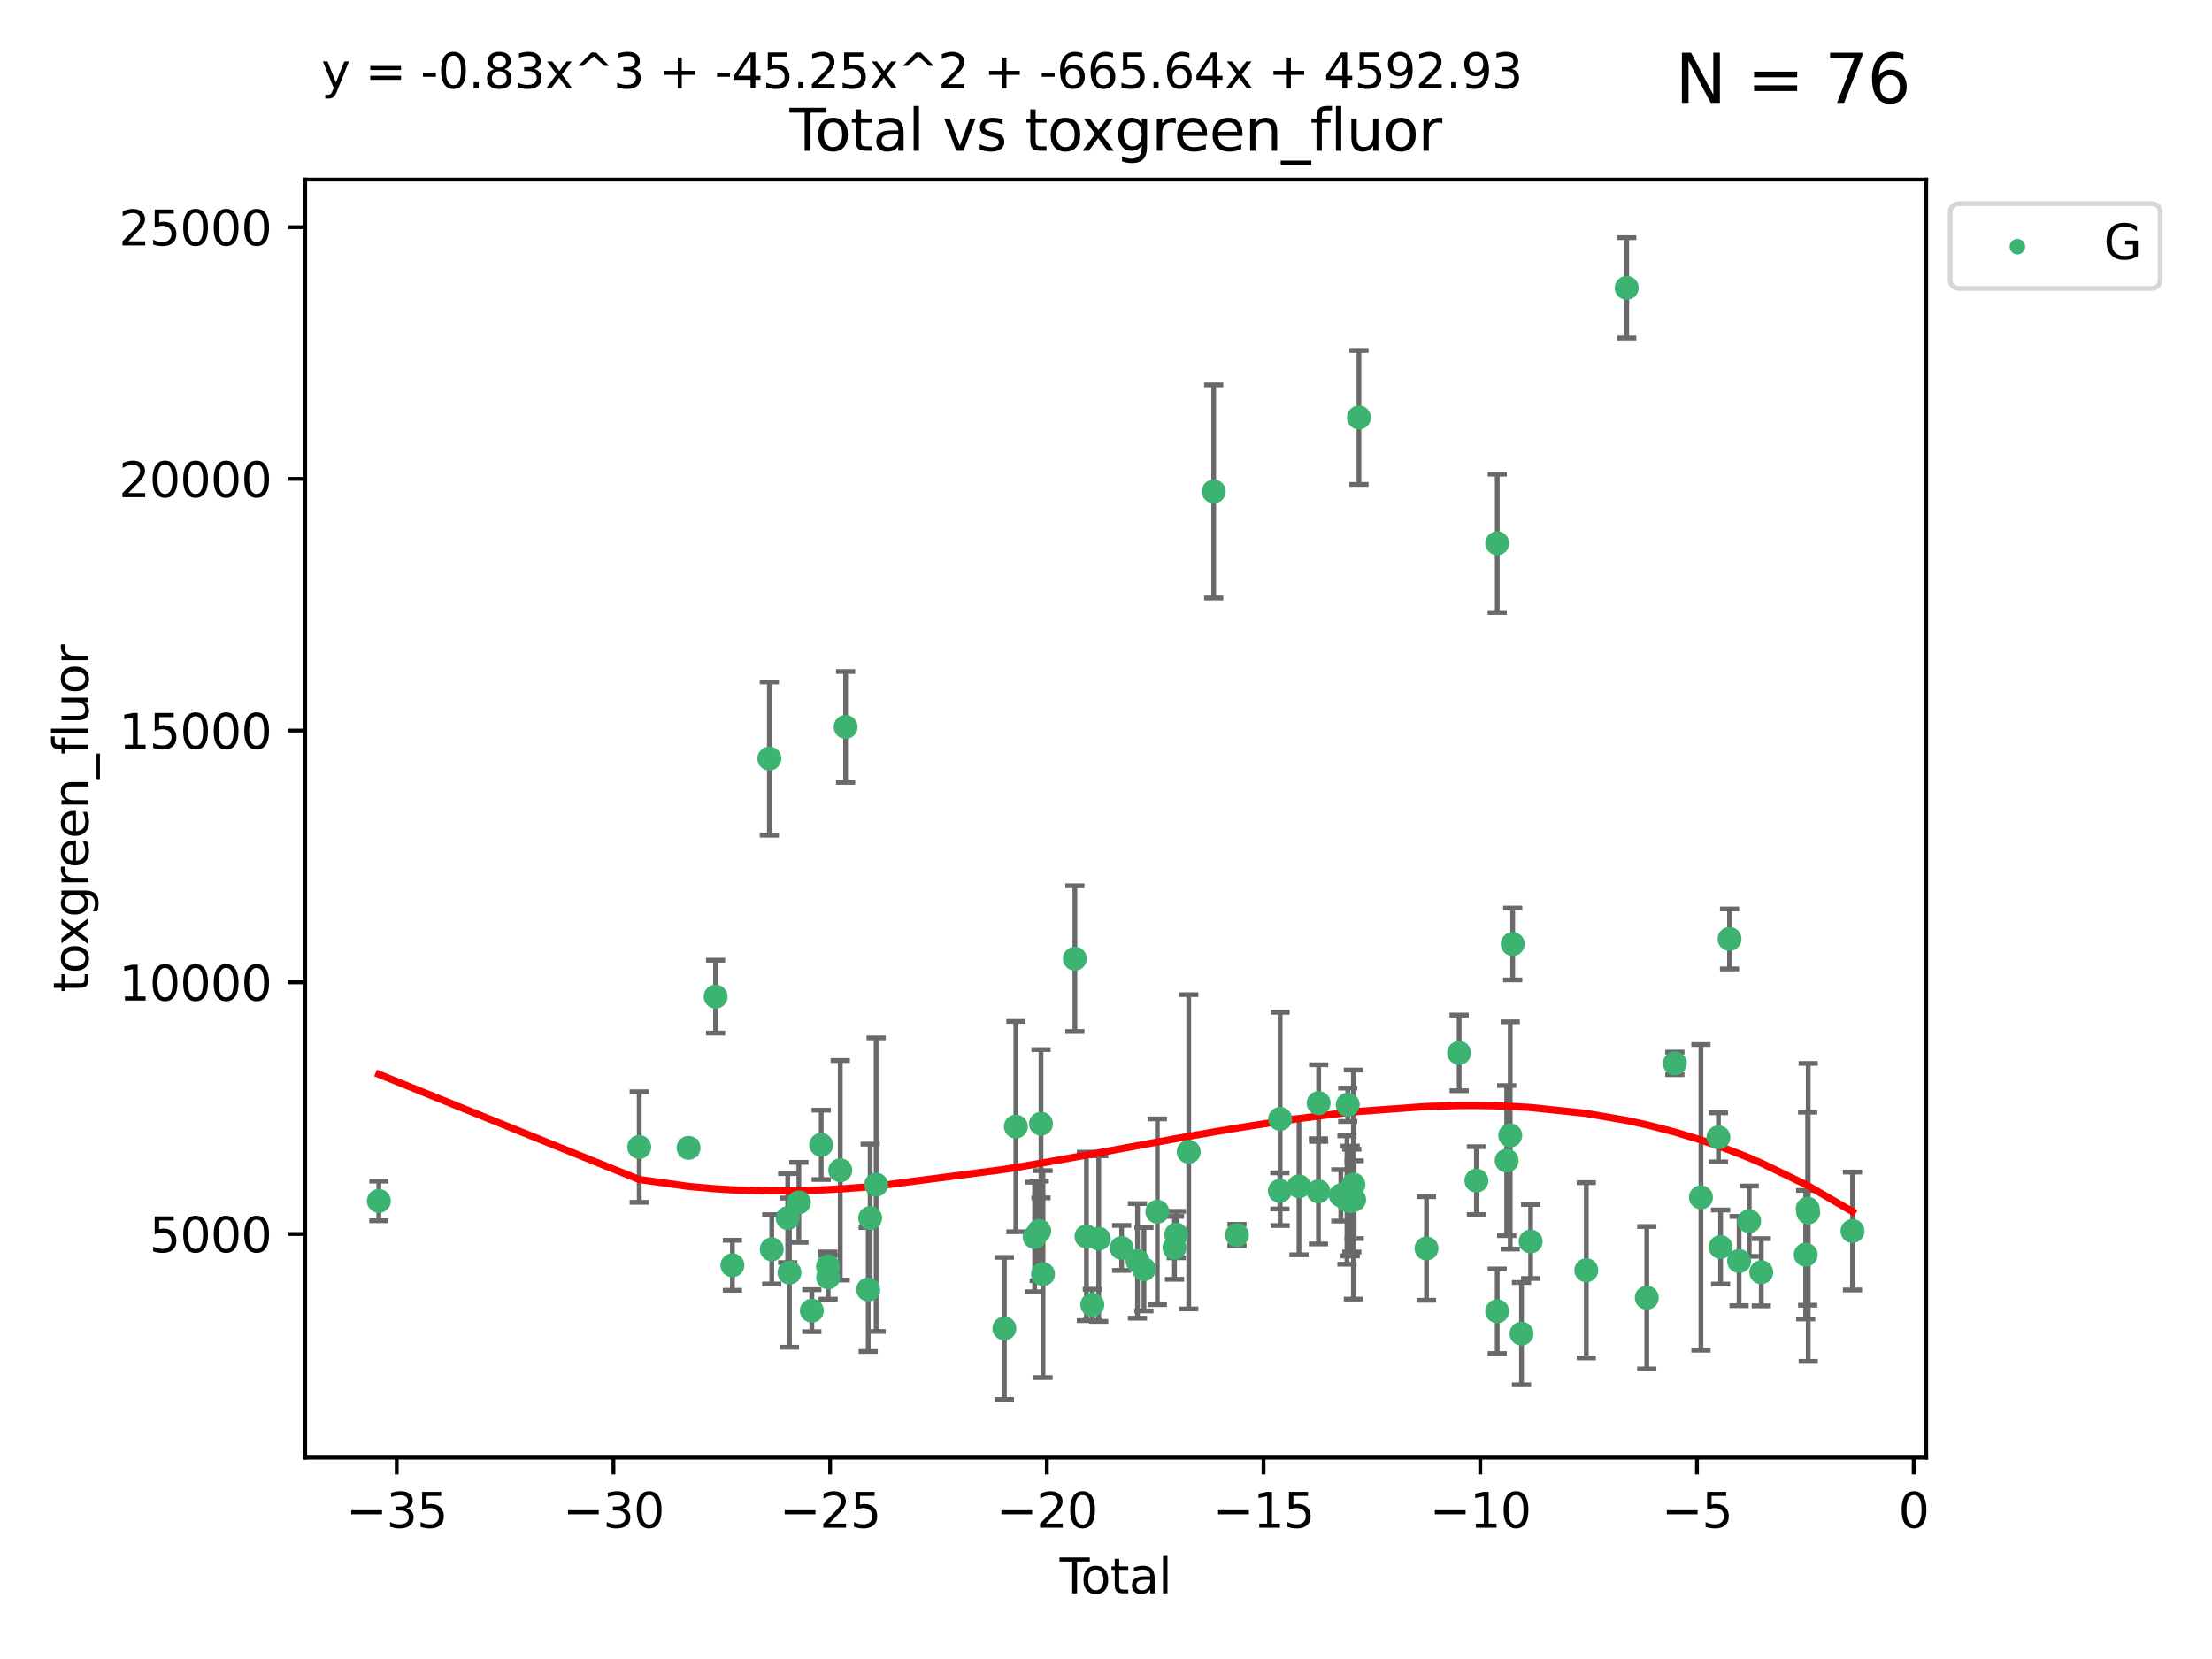 <?xml version="1.0" encoding="utf-8" standalone="no"?>
<!DOCTYPE svg PUBLIC "-//W3C//DTD SVG 1.1//EN"
  "http://www.w3.org/Graphics/SVG/1.1/DTD/svg11.dtd">
<svg xmlns:xlink="http://www.w3.org/1999/xlink" width="460.8pt" height="345.6pt" viewBox="0 0 460.8 345.6" xmlns="http://www.w3.org/2000/svg" version="1.1">
 <defs>
  <style type="text/css">*{stroke-linejoin: round; stroke-linecap: butt}</style>
 </defs>
 <g id="figure_1">
  <g id="patch_1">
   <path d="M 0 345.6 
L 460.8 345.6 
L 460.8 0 
L 0 0 
z
" style="fill: #ffffff"/>
  </g>
  <g id="axes_1">
   <g id="patch_2">
    <path d="M 63.571 303.64 
L 401.26 303.64 
L 401.26 37.411 
L 63.571 37.411 
z
" style="fill: #ffffff"/>
   </g>
   <g id="PathCollection_1">
    <defs>
     <path id="m28f530e4e7" d="M 0 1.118 
C 0.297 1.118 0.581 1 0.791 0.791 
C 1 0.581 1.118 0.297 1.118 0 
C 1.118 -0.297 1 -0.581 0.791 -0.791 
C 0.581 -1 0.297 -1.118 0 -1.118 
C -0.297 -1.118 -0.581 -1 -0.791 -0.791 
C -1 -0.581 -1.118 -0.297 -1.118 0 
C -1.118 0.297 -1 0.581 -0.791 0.791 
C -0.581 1 -0.297 1.118 0 1.118 
z
" style="stroke: #3cb371"/>
    </defs>
    <g clip-path="url(#p56669cfc3e)">
     <use xlink:href="#m28f530e4e7" x="78.921" y="250.179" style="fill: #3cb371; stroke: #3cb371"/>
     <use xlink:href="#m28f530e4e7" x="133.161" y="238.948" style="fill: #3cb371; stroke: #3cb371"/>
     <use xlink:href="#m28f530e4e7" x="143.437" y="239.118" style="fill: #3cb371; stroke: #3cb371"/>
     <use xlink:href="#m28f530e4e7" x="149.074" y="207.613" style="fill: #3cb371; stroke: #3cb371"/>
     <use xlink:href="#m28f530e4e7" x="152.576" y="263.582" style="fill: #3cb371; stroke: #3cb371"/>
     <use xlink:href="#m28f530e4e7" x="160.274" y="158.022" style="fill: #3cb371; stroke: #3cb371"/>
     <use xlink:href="#m28f530e4e7" x="160.771" y="260.253" style="fill: #3cb371; stroke: #3cb371"/>
     <use xlink:href="#m28f530e4e7" x="164.094" y="253.744" style="fill: #3cb371; stroke: #3cb371"/>
     <use xlink:href="#m28f530e4e7" x="164.453" y="265.116" style="fill: #3cb371; stroke: #3cb371"/>
     <use xlink:href="#m28f530e4e7" x="166.421" y="250.474" style="fill: #3cb371; stroke: #3cb371"/>
     <use xlink:href="#m28f530e4e7" x="169.119" y="273.034" style="fill: #3cb371; stroke: #3cb371"/>
     <use xlink:href="#m28f530e4e7" x="171.07" y="238.492" style="fill: #3cb371; stroke: #3cb371"/>
     <use xlink:href="#m28f530e4e7" x="172.479" y="263.831" style="fill: #3cb371; stroke: #3cb371"/>
     <use xlink:href="#m28f530e4e7" x="172.517" y="266.102" style="fill: #3cb371; stroke: #3cb371"/>
     <use xlink:href="#m28f530e4e7" x="175.043" y="243.793" style="fill: #3cb371; stroke: #3cb371"/>
     <use xlink:href="#m28f530e4e7" x="176.155" y="151.436" style="fill: #3cb371; stroke: #3cb371"/>
     <use xlink:href="#m28f530e4e7" x="180.862" y="268.626" style="fill: #3cb371; stroke: #3cb371"/>
     <use xlink:href="#m28f530e4e7" x="181.269" y="253.74" style="fill: #3cb371; stroke: #3cb371"/>
     <use xlink:href="#m28f530e4e7" x="182.514" y="246.787" style="fill: #3cb371; stroke: #3cb371"/>
     <use xlink:href="#m28f530e4e7" x="209.233" y="276.74" style="fill: #3cb371; stroke: #3cb371"/>
     <use xlink:href="#m28f530e4e7" x="211.623" y="234.682" style="fill: #3cb371; stroke: #3cb371"/>
     <use xlink:href="#m28f530e4e7" x="215.529" y="257.687" style="fill: #3cb371; stroke: #3cb371"/>
     <use xlink:href="#m28f530e4e7" x="216.487" y="256.417" style="fill: #3cb371; stroke: #3cb371"/>
     <use xlink:href="#m28f530e4e7" x="216.859" y="234.092" style="fill: #3cb371; stroke: #3cb371"/>
     <use xlink:href="#m28f530e4e7" x="217.278" y="265.427" style="fill: #3cb371; stroke: #3cb371"/>
     <use xlink:href="#m28f530e4e7" x="223.917" y="199.707" style="fill: #3cb371; stroke: #3cb371"/>
     <use xlink:href="#m28f530e4e7" x="226.325" y="257.566" style="fill: #3cb371; stroke: #3cb371"/>
     <use xlink:href="#m28f530e4e7" x="227.55" y="271.8" style="fill: #3cb371; stroke: #3cb371"/>
     <use xlink:href="#m28f530e4e7" x="228.879" y="258.031" style="fill: #3cb371; stroke: #3cb371"/>
     <use xlink:href="#m28f530e4e7" x="233.656" y="259.968" style="fill: #3cb371; stroke: #3cb371"/>
     <use xlink:href="#m28f530e4e7" x="236.961" y="262.67" style="fill: #3cb371; stroke: #3cb371"/>
     <use xlink:href="#m28f530e4e7" x="238.304" y="264.397" style="fill: #3cb371; stroke: #3cb371"/>
     <use xlink:href="#m28f530e4e7" x="241.087" y="252.432" style="fill: #3cb371; stroke: #3cb371"/>
     <use xlink:href="#m28f530e4e7" x="244.669" y="259.951" style="fill: #3cb371; stroke: #3cb371"/>
     <use xlink:href="#m28f530e4e7" x="245.038" y="257.178" style="fill: #3cb371; stroke: #3cb371"/>
     <use xlink:href="#m28f530e4e7" x="247.63" y="239.939" style="fill: #3cb371; stroke: #3cb371"/>
     <use xlink:href="#m28f530e4e7" x="252.836" y="102.374" style="fill: #3cb371; stroke: #3cb371"/>
     <use xlink:href="#m28f530e4e7" x="257.677" y="257.271" style="fill: #3cb371; stroke: #3cb371"/>
     <use xlink:href="#m28f530e4e7" x="266.619" y="248.09" style="fill: #3cb371; stroke: #3cb371"/>
     <use xlink:href="#m28f530e4e7" x="266.672" y="233.086" style="fill: #3cb371; stroke: #3cb371"/>
     <use xlink:href="#m28f530e4e7" x="270.603" y="247.134" style="fill: #3cb371; stroke: #3cb371"/>
     <use xlink:href="#m28f530e4e7" x="274.653" y="248.176" style="fill: #3cb371; stroke: #3cb371"/>
     <use xlink:href="#m28f530e4e7" x="274.696" y="229.799" style="fill: #3cb371; stroke: #3cb371"/>
     <use xlink:href="#m28f530e4e7" x="279.315" y="249.017" style="fill: #3cb371; stroke: #3cb371"/>
     <use xlink:href="#m28f530e4e7" x="280.595" y="249.984" style="fill: #3cb371; stroke: #3cb371"/>
     <use xlink:href="#m28f530e4e7" x="280.762" y="230.146" style="fill: #3cb371; stroke: #3cb371"/>
     <use xlink:href="#m28f530e4e7" x="281.271" y="250.193" style="fill: #3cb371; stroke: #3cb371"/>
     <use xlink:href="#m28f530e4e7" x="281.604" y="250.113" style="fill: #3cb371; stroke: #3cb371"/>
     <use xlink:href="#m28f530e4e7" x="281.936" y="246.77" style="fill: #3cb371; stroke: #3cb371"/>
     <use xlink:href="#m28f530e4e7" x="282.087" y="249.917" style="fill: #3cb371; stroke: #3cb371"/>
     <use xlink:href="#m28f530e4e7" x="283.091" y="86.964" style="fill: #3cb371; stroke: #3cb371"/>
     <use xlink:href="#m28f530e4e7" x="297.162" y="260.077" style="fill: #3cb371; stroke: #3cb371"/>
     <use xlink:href="#m28f530e4e7" x="303.961" y="219.34" style="fill: #3cb371; stroke: #3cb371"/>
     <use xlink:href="#m28f530e4e7" x="307.562" y="245.946" style="fill: #3cb371; stroke: #3cb371"/>
     <use xlink:href="#m28f530e4e7" x="311.898" y="273.16" style="fill: #3cb371; stroke: #3cb371"/>
     <use xlink:href="#m28f530e4e7" x="311.903" y="113.183" style="fill: #3cb371; stroke: #3cb371"/>
     <use xlink:href="#m28f530e4e7" x="313.867" y="241.774" style="fill: #3cb371; stroke: #3cb371"/>
     <use xlink:href="#m28f530e4e7" x="314.607" y="236.527" style="fill: #3cb371; stroke: #3cb371"/>
     <use xlink:href="#m28f530e4e7" x="315.122" y="196.65" style="fill: #3cb371; stroke: #3cb371"/>
     <use xlink:href="#m28f530e4e7" x="316.957" y="277.822" style="fill: #3cb371; stroke: #3cb371"/>
     <use xlink:href="#m28f530e4e7" x="318.858" y="258.626" style="fill: #3cb371; stroke: #3cb371"/>
     <use xlink:href="#m28f530e4e7" x="330.452" y="264.622" style="fill: #3cb371; stroke: #3cb371"/>
     <use xlink:href="#m28f530e4e7" x="338.872" y="59.967" style="fill: #3cb371; stroke: #3cb371"/>
     <use xlink:href="#m28f530e4e7" x="343.051" y="270.341" style="fill: #3cb371; stroke: #3cb371"/>
     <use xlink:href="#m28f530e4e7" x="348.905" y="221.525" style="fill: #3cb371; stroke: #3cb371"/>
     <use xlink:href="#m28f530e4e7" x="354.337" y="249.436" style="fill: #3cb371; stroke: #3cb371"/>
     <use xlink:href="#m28f530e4e7" x="357.979" y="236.927" style="fill: #3cb371; stroke: #3cb371"/>
     <use xlink:href="#m28f530e4e7" x="358.431" y="259.778" style="fill: #3cb371; stroke: #3cb371"/>
     <use xlink:href="#m28f530e4e7" x="360.294" y="195.597" style="fill: #3cb371; stroke: #3cb371"/>
     <use xlink:href="#m28f530e4e7" x="362.285" y="262.7" style="fill: #3cb371; stroke: #3cb371"/>
     <use xlink:href="#m28f530e4e7" x="364.392" y="254.39" style="fill: #3cb371; stroke: #3cb371"/>
     <use xlink:href="#m28f530e4e7" x="366.906" y="265.033" style="fill: #3cb371; stroke: #3cb371"/>
     <use xlink:href="#m28f530e4e7" x="376.158" y="261.377" style="fill: #3cb371; stroke: #3cb371"/>
     <use xlink:href="#m28f530e4e7" x="376.57" y="251.795" style="fill: #3cb371; stroke: #3cb371"/>
     <use xlink:href="#m28f530e4e7" x="376.685" y="252.565" style="fill: #3cb371; stroke: #3cb371"/>
     <use xlink:href="#m28f530e4e7" x="385.911" y="256.444" style="fill: #3cb371; stroke: #3cb371"/>
    </g>
   </g>
   <g id="matplotlib.axis_1">
    <g id="xtick_1">
     <g id="line2d_1">
      <defs>
       <path id="mf3c4ee1779" d="M 0 0 
L 0 3.5 
" style="stroke: #000000; stroke-width: 0.8"/>
      </defs>
      <g>
       <use xlink:href="#mf3c4ee1779" x="82.642" y="303.64" style="stroke: #000000; stroke-width: 0.8"/>
      </g>
     </g>
     <g id="text_1">
      <!-- −35 -->
      <g transform="translate(72.09 318.238)scale(0.1 -0.1)">
       <defs>
        <path id="DejaVuSans-2212" d="M 678 2272 
L 4684 2272 
L 4684 1741 
L 678 1741 
L 678 2272 
z
" transform="scale(0.016)"/>
        <path id="DejaVuSans-33" d="M 2597 2516 
Q 3050 2419 3304 2112 
Q 3559 1806 3559 1356 
Q 3559 666 3084 287 
Q 2609 -91 1734 -91 
Q 1441 -91 1130 -33 
Q 819 25 488 141 
L 488 750 
Q 750 597 1062 519 
Q 1375 441 1716 441 
Q 2309 441 2620 675 
Q 2931 909 2931 1356 
Q 2931 1769 2642 2001 
Q 2353 2234 1838 2234 
L 1294 2234 
L 1294 2753 
L 1863 2753 
Q 2328 2753 2575 2939 
Q 2822 3125 2822 3475 
Q 2822 3834 2567 4026 
Q 2313 4219 1838 4219 
Q 1578 4219 1281 4162 
Q 984 4106 628 3988 
L 628 4550 
Q 988 4650 1302 4700 
Q 1616 4750 1894 4750 
Q 2613 4750 3031 4423 
Q 3450 4097 3450 3541 
Q 3450 3153 3228 2886 
Q 3006 2619 2597 2516 
z
" transform="scale(0.016)"/>
        <path id="DejaVuSans-35" d="M 691 4666 
L 3169 4666 
L 3169 4134 
L 1269 4134 
L 1269 2991 
Q 1406 3038 1543 3061 
Q 1681 3084 1819 3084 
Q 2600 3084 3056 2656 
Q 3513 2228 3513 1497 
Q 3513 744 3044 326 
Q 2575 -91 1722 -91 
Q 1428 -91 1123 -41 
Q 819 9 494 109 
L 494 744 
Q 775 591 1075 516 
Q 1375 441 1709 441 
Q 2250 441 2565 725 
Q 2881 1009 2881 1497 
Q 2881 1984 2565 2268 
Q 2250 2553 1709 2553 
Q 1456 2553 1204 2497 
Q 953 2441 691 2322 
L 691 4666 
z
" transform="scale(0.016)"/>
       </defs>
       <use xlink:href="#DejaVuSans-2212"/>
       <use xlink:href="#DejaVuSans-33" x="83.789"/>
       <use xlink:href="#DejaVuSans-35" x="147.412"/>
      </g>
     </g>
    </g>
    <g id="xtick_2">
     <g id="line2d_2">
      <g>
       <use xlink:href="#mf3c4ee1779" x="127.787" y="303.64" style="stroke: #000000; stroke-width: 0.8"/>
      </g>
     </g>
     <g id="text_2">
      <!-- −30 -->
      <g transform="translate(117.234 318.238)scale(0.1 -0.1)">
       <defs>
        <path id="DejaVuSans-30" d="M 2034 4250 
Q 1547 4250 1301 3770 
Q 1056 3291 1056 2328 
Q 1056 1369 1301 889 
Q 1547 409 2034 409 
Q 2525 409 2770 889 
Q 3016 1369 3016 2328 
Q 3016 3291 2770 3770 
Q 2525 4250 2034 4250 
z
M 2034 4750 
Q 2819 4750 3233 4129 
Q 3647 3509 3647 2328 
Q 3647 1150 3233 529 
Q 2819 -91 2034 -91 
Q 1250 -91 836 529 
Q 422 1150 422 2328 
Q 422 3509 836 4129 
Q 1250 4750 2034 4750 
z
" transform="scale(0.016)"/>
       </defs>
       <use xlink:href="#DejaVuSans-2212"/>
       <use xlink:href="#DejaVuSans-33" x="83.789"/>
       <use xlink:href="#DejaVuSans-30" x="147.412"/>
      </g>
     </g>
    </g>
    <g id="xtick_3">
     <g id="line2d_3">
      <g>
       <use xlink:href="#mf3c4ee1779" x="172.931" y="303.64" style="stroke: #000000; stroke-width: 0.8"/>
      </g>
     </g>
     <g id="text_3">
      <!-- −25 -->
      <g transform="translate(162.379 318.238)scale(0.1 -0.1)">
       <defs>
        <path id="DejaVuSans-32" d="M 1228 531 
L 3431 531 
L 3431 0 
L 469 0 
L 469 531 
Q 828 903 1448 1529 
Q 2069 2156 2228 2338 
Q 2531 2678 2651 2914 
Q 2772 3150 2772 3378 
Q 2772 3750 2511 3984 
Q 2250 4219 1831 4219 
Q 1534 4219 1204 4116 
Q 875 4013 500 3803 
L 500 4441 
Q 881 4594 1212 4672 
Q 1544 4750 1819 4750 
Q 2544 4750 2975 4387 
Q 3406 4025 3406 3419 
Q 3406 3131 3298 2873 
Q 3191 2616 2906 2266 
Q 2828 2175 2409 1742 
Q 1991 1309 1228 531 
z
" transform="scale(0.016)"/>
       </defs>
       <use xlink:href="#DejaVuSans-2212"/>
       <use xlink:href="#DejaVuSans-32" x="83.789"/>
       <use xlink:href="#DejaVuSans-35" x="147.412"/>
      </g>
     </g>
    </g>
    <g id="xtick_4">
     <g id="line2d_4">
      <g>
       <use xlink:href="#mf3c4ee1779" x="218.076" y="303.64" style="stroke: #000000; stroke-width: 0.8"/>
      </g>
     </g>
     <g id="text_4">
      <!-- −20 -->
      <g transform="translate(207.523 318.238)scale(0.1 -0.1)">
       <use xlink:href="#DejaVuSans-2212"/>
       <use xlink:href="#DejaVuSans-32" x="83.789"/>
       <use xlink:href="#DejaVuSans-30" x="147.412"/>
      </g>
     </g>
    </g>
    <g id="xtick_5">
     <g id="line2d_5">
      <g>
       <use xlink:href="#mf3c4ee1779" x="263.22" y="303.64" style="stroke: #000000; stroke-width: 0.8"/>
      </g>
     </g>
     <g id="text_5">
      <!-- −15 -->
      <g transform="translate(252.668 318.238)scale(0.1 -0.1)">
       <defs>
        <path id="DejaVuSans-31" d="M 794 531 
L 1825 531 
L 1825 4091 
L 703 3866 
L 703 4441 
L 1819 4666 
L 2450 4666 
L 2450 531 
L 3481 531 
L 3481 0 
L 794 0 
L 794 531 
z
" transform="scale(0.016)"/>
       </defs>
       <use xlink:href="#DejaVuSans-2212"/>
       <use xlink:href="#DejaVuSans-31" x="83.789"/>
       <use xlink:href="#DejaVuSans-35" x="147.412"/>
      </g>
     </g>
    </g>
    <g id="xtick_6">
     <g id="line2d_6">
      <g>
       <use xlink:href="#mf3c4ee1779" x="308.364" y="303.64" style="stroke: #000000; stroke-width: 0.8"/>
      </g>
     </g>
     <g id="text_6">
      <!-- −10 -->
      <g transform="translate(297.812 318.238)scale(0.1 -0.1)">
       <use xlink:href="#DejaVuSans-2212"/>
       <use xlink:href="#DejaVuSans-31" x="83.789"/>
       <use xlink:href="#DejaVuSans-30" x="147.412"/>
      </g>
     </g>
    </g>
    <g id="xtick_7">
     <g id="line2d_7">
      <g>
       <use xlink:href="#mf3c4ee1779" x="353.509" y="303.64" style="stroke: #000000; stroke-width: 0.8"/>
      </g>
     </g>
     <g id="text_7">
      <!-- −5 -->
      <g transform="translate(346.138 318.238)scale(0.1 -0.1)">
       <use xlink:href="#DejaVuSans-2212"/>
       <use xlink:href="#DejaVuSans-35" x="83.789"/>
      </g>
     </g>
    </g>
    <g id="xtick_8">
     <g id="line2d_8">
      <g>
       <use xlink:href="#mf3c4ee1779" x="398.653" y="303.64" style="stroke: #000000; stroke-width: 0.8"/>
      </g>
     </g>
     <g id="text_8">
      <!-- 0 -->
      <g transform="translate(395.472 318.238)scale(0.1 -0.1)">
       <use xlink:href="#DejaVuSans-30"/>
      </g>
     </g>
    </g>
    <g id="text_9">
     <!-- Total -->
     <g transform="translate(220.739 331.917)scale(0.1 -0.1)">
      <defs>
       <path id="DejaVuSans-54" d="M -19 4666 
L 3928 4666 
L 3928 4134 
L 2272 4134 
L 2272 0 
L 1638 0 
L 1638 4134 
L -19 4134 
L -19 4666 
z
" transform="scale(0.016)"/>
       <path id="DejaVuSans-6f" d="M 1959 3097 
Q 1497 3097 1228 2736 
Q 959 2375 959 1747 
Q 959 1119 1226 758 
Q 1494 397 1959 397 
Q 2419 397 2687 759 
Q 2956 1122 2956 1747 
Q 2956 2369 2687 2733 
Q 2419 3097 1959 3097 
z
M 1959 3584 
Q 2709 3584 3137 3096 
Q 3566 2609 3566 1747 
Q 3566 888 3137 398 
Q 2709 -91 1959 -91 
Q 1206 -91 779 398 
Q 353 888 353 1747 
Q 353 2609 779 3096 
Q 1206 3584 1959 3584 
z
" transform="scale(0.016)"/>
       <path id="DejaVuSans-74" d="M 1172 4494 
L 1172 3500 
L 2356 3500 
L 2356 3053 
L 1172 3053 
L 1172 1153 
Q 1172 725 1289 603 
Q 1406 481 1766 481 
L 2356 481 
L 2356 0 
L 1766 0 
Q 1100 0 847 248 
Q 594 497 594 1153 
L 594 3053 
L 172 3053 
L 172 3500 
L 594 3500 
L 594 4494 
L 1172 4494 
z
" transform="scale(0.016)"/>
       <path id="DejaVuSans-61" d="M 2194 1759 
Q 1497 1759 1228 1600 
Q 959 1441 959 1056 
Q 959 750 1161 570 
Q 1363 391 1709 391 
Q 2188 391 2477 730 
Q 2766 1069 2766 1631 
L 2766 1759 
L 2194 1759 
z
M 3341 1997 
L 3341 0 
L 2766 0 
L 2766 531 
Q 2569 213 2275 61 
Q 1981 -91 1556 -91 
Q 1019 -91 701 211 
Q 384 513 384 1019 
Q 384 1609 779 1909 
Q 1175 2209 1959 2209 
L 2766 2209 
L 2766 2266 
Q 2766 2663 2505 2880 
Q 2244 3097 1772 3097 
Q 1472 3097 1187 3025 
Q 903 2953 641 2809 
L 641 3341 
Q 956 3463 1253 3523 
Q 1550 3584 1831 3584 
Q 2591 3584 2966 3190 
Q 3341 2797 3341 1997 
z
" transform="scale(0.016)"/>
       <path id="DejaVuSans-6c" d="M 603 4863 
L 1178 4863 
L 1178 0 
L 603 0 
L 603 4863 
z
" transform="scale(0.016)"/>
      </defs>
      <use xlink:href="#DejaVuSans-54"/>
      <use xlink:href="#DejaVuSans-6f" x="44.084"/>
      <use xlink:href="#DejaVuSans-74" x="105.266"/>
      <use xlink:href="#DejaVuSans-61" x="144.475"/>
      <use xlink:href="#DejaVuSans-6c" x="205.754"/>
     </g>
    </g>
   </g>
   <g id="matplotlib.axis_2">
    <g id="ytick_1">
     <g id="line2d_9">
      <defs>
       <path id="m43010bdf7e" d="M 0 0 
L -3.5 0 
" style="stroke: #000000; stroke-width: 0.8"/>
      </defs>
      <g>
       <use xlink:href="#m43010bdf7e" x="63.571" y="257.066" style="stroke: #000000; stroke-width: 0.8"/>
      </g>
     </g>
     <g id="text_10">
      <!-- 5000 -->
      <g transform="translate(31.121 260.866)scale(0.1 -0.1)">
       <use xlink:href="#DejaVuSans-35"/>
       <use xlink:href="#DejaVuSans-30" x="63.623"/>
       <use xlink:href="#DejaVuSans-30" x="127.246"/>
       <use xlink:href="#DejaVuSans-30" x="190.869"/>
      </g>
     </g>
    </g>
    <g id="ytick_2">
     <g id="line2d_10">
      <g>
       <use xlink:href="#m43010bdf7e" x="63.571" y="204.632" style="stroke: #000000; stroke-width: 0.8"/>
      </g>
     </g>
     <g id="text_11">
      <!-- 10000 -->
      <g transform="translate(24.759 208.431)scale(0.1 -0.1)">
       <use xlink:href="#DejaVuSans-31"/>
       <use xlink:href="#DejaVuSans-30" x="63.623"/>
       <use xlink:href="#DejaVuSans-30" x="127.246"/>
       <use xlink:href="#DejaVuSans-30" x="190.869"/>
       <use xlink:href="#DejaVuSans-30" x="254.492"/>
      </g>
     </g>
    </g>
    <g id="ytick_3">
     <g id="line2d_11">
      <g>
       <use xlink:href="#m43010bdf7e" x="63.571" y="152.197" style="stroke: #000000; stroke-width: 0.8"/>
      </g>
     </g>
     <g id="text_12">
      <!-- 15000 -->
      <g transform="translate(24.759 155.996)scale(0.1 -0.1)">
       <use xlink:href="#DejaVuSans-31"/>
       <use xlink:href="#DejaVuSans-35" x="63.623"/>
       <use xlink:href="#DejaVuSans-30" x="127.246"/>
       <use xlink:href="#DejaVuSans-30" x="190.869"/>
       <use xlink:href="#DejaVuSans-30" x="254.492"/>
      </g>
     </g>
    </g>
    <g id="ytick_4">
     <g id="line2d_12">
      <g>
       <use xlink:href="#m43010bdf7e" x="63.571" y="99.762" style="stroke: #000000; stroke-width: 0.8"/>
      </g>
     </g>
     <g id="text_13">
      <!-- 20000 -->
      <g transform="translate(24.759 103.561)scale(0.1 -0.1)">
       <use xlink:href="#DejaVuSans-32"/>
       <use xlink:href="#DejaVuSans-30" x="63.623"/>
       <use xlink:href="#DejaVuSans-30" x="127.246"/>
       <use xlink:href="#DejaVuSans-30" x="190.869"/>
       <use xlink:href="#DejaVuSans-30" x="254.492"/>
      </g>
     </g>
    </g>
    <g id="ytick_5">
     <g id="line2d_13">
      <g>
       <use xlink:href="#m43010bdf7e" x="63.571" y="47.327" style="stroke: #000000; stroke-width: 0.8"/>
      </g>
     </g>
     <g id="text_14">
      <!-- 25000 -->
      <g transform="translate(24.759 51.126)scale(0.1 -0.1)">
       <use xlink:href="#DejaVuSans-32"/>
       <use xlink:href="#DejaVuSans-35" x="63.623"/>
       <use xlink:href="#DejaVuSans-30" x="127.246"/>
       <use xlink:href="#DejaVuSans-30" x="190.869"/>
       <use xlink:href="#DejaVuSans-30" x="254.492"/>
      </g>
     </g>
    </g>
    <g id="text_15">
     <!-- toxgreen_fluor -->
     <g transform="translate(18.401 206.72)rotate(-90)scale(0.1 -0.1)">
      <defs>
       <path id="DejaVuSans-78" d="M 3513 3500 
L 2247 1797 
L 3578 0 
L 2900 0 
L 1881 1375 
L 863 0 
L 184 0 
L 1544 1831 
L 300 3500 
L 978 3500 
L 1906 2253 
L 2834 3500 
L 3513 3500 
z
" transform="scale(0.016)"/>
       <path id="DejaVuSans-67" d="M 2906 1791 
Q 2906 2416 2648 2759 
Q 2391 3103 1925 3103 
Q 1463 3103 1205 2759 
Q 947 2416 947 1791 
Q 947 1169 1205 825 
Q 1463 481 1925 481 
Q 2391 481 2648 825 
Q 2906 1169 2906 1791 
z
M 3481 434 
Q 3481 -459 3084 -895 
Q 2688 -1331 1869 -1331 
Q 1566 -1331 1297 -1286 
Q 1028 -1241 775 -1147 
L 775 -588 
Q 1028 -725 1275 -790 
Q 1522 -856 1778 -856 
Q 2344 -856 2625 -561 
Q 2906 -266 2906 331 
L 2906 616 
Q 2728 306 2450 153 
Q 2172 0 1784 0 
Q 1141 0 747 490 
Q 353 981 353 1791 
Q 353 2603 747 3093 
Q 1141 3584 1784 3584 
Q 2172 3584 2450 3431 
Q 2728 3278 2906 2969 
L 2906 3500 
L 3481 3500 
L 3481 434 
z
" transform="scale(0.016)"/>
       <path id="DejaVuSans-72" d="M 2631 2963 
Q 2534 3019 2420 3045 
Q 2306 3072 2169 3072 
Q 1681 3072 1420 2755 
Q 1159 2438 1159 1844 
L 1159 0 
L 581 0 
L 581 3500 
L 1159 3500 
L 1159 2956 
Q 1341 3275 1631 3429 
Q 1922 3584 2338 3584 
Q 2397 3584 2469 3576 
Q 2541 3569 2628 3553 
L 2631 2963 
z
" transform="scale(0.016)"/>
       <path id="DejaVuSans-65" d="M 3597 1894 
L 3597 1613 
L 953 1613 
Q 991 1019 1311 708 
Q 1631 397 2203 397 
Q 2534 397 2845 478 
Q 3156 559 3463 722 
L 3463 178 
Q 3153 47 2828 -22 
Q 2503 -91 2169 -91 
Q 1331 -91 842 396 
Q 353 884 353 1716 
Q 353 2575 817 3079 
Q 1281 3584 2069 3584 
Q 2775 3584 3186 3129 
Q 3597 2675 3597 1894 
z
M 3022 2063 
Q 3016 2534 2758 2815 
Q 2500 3097 2075 3097 
Q 1594 3097 1305 2825 
Q 1016 2553 972 2059 
L 3022 2063 
z
" transform="scale(0.016)"/>
       <path id="DejaVuSans-6e" d="M 3513 2113 
L 3513 0 
L 2938 0 
L 2938 2094 
Q 2938 2591 2744 2837 
Q 2550 3084 2163 3084 
Q 1697 3084 1428 2787 
Q 1159 2491 1159 1978 
L 1159 0 
L 581 0 
L 581 3500 
L 1159 3500 
L 1159 2956 
Q 1366 3272 1645 3428 
Q 1925 3584 2291 3584 
Q 2894 3584 3203 3211 
Q 3513 2838 3513 2113 
z
" transform="scale(0.016)"/>
       <path id="DejaVuSans-5f" d="M 3263 -1063 
L 3263 -1509 
L -63 -1509 
L -63 -1063 
L 3263 -1063 
z
" transform="scale(0.016)"/>
       <path id="DejaVuSans-66" d="M 2375 4863 
L 2375 4384 
L 1825 4384 
Q 1516 4384 1395 4259 
Q 1275 4134 1275 3809 
L 1275 3500 
L 2222 3500 
L 2222 3053 
L 1275 3053 
L 1275 0 
L 697 0 
L 697 3053 
L 147 3053 
L 147 3500 
L 697 3500 
L 697 3744 
Q 697 4328 969 4595 
Q 1241 4863 1831 4863 
L 2375 4863 
z
" transform="scale(0.016)"/>
       <path id="DejaVuSans-75" d="M 544 1381 
L 544 3500 
L 1119 3500 
L 1119 1403 
Q 1119 906 1312 657 
Q 1506 409 1894 409 
Q 2359 409 2629 706 
Q 2900 1003 2900 1516 
L 2900 3500 
L 3475 3500 
L 3475 0 
L 2900 0 
L 2900 538 
Q 2691 219 2414 64 
Q 2138 -91 1772 -91 
Q 1169 -91 856 284 
Q 544 659 544 1381 
z
M 1991 3584 
L 1991 3584 
z
" transform="scale(0.016)"/>
      </defs>
      <use xlink:href="#DejaVuSans-74"/>
      <use xlink:href="#DejaVuSans-6f" x="39.209"/>
      <use xlink:href="#DejaVuSans-78" x="97.266"/>
      <use xlink:href="#DejaVuSans-67" x="156.445"/>
      <use xlink:href="#DejaVuSans-72" x="219.922"/>
      <use xlink:href="#DejaVuSans-65" x="258.785"/>
      <use xlink:href="#DejaVuSans-65" x="320.309"/>
      <use xlink:href="#DejaVuSans-6e" x="381.832"/>
      <use xlink:href="#DejaVuSans-5f" x="445.211"/>
      <use xlink:href="#DejaVuSans-66" x="495.211"/>
      <use xlink:href="#DejaVuSans-6c" x="530.416"/>
      <use xlink:href="#DejaVuSans-75" x="558.199"/>
      <use xlink:href="#DejaVuSans-6f" x="621.578"/>
      <use xlink:href="#DejaVuSans-72" x="682.76"/>
     </g>
    </g>
   </g>
   <g id="LineCollection_1">
    <path d="M 78.921 254.307 
L 78.921 246.052 
" clip-path="url(#p56669cfc3e)" style="fill: none; stroke: #696969"/>
    <path d="M 133.161 250.465 
L 133.161 227.431 
" clip-path="url(#p56669cfc3e)" style="fill: none; stroke: #696969"/>
    <path d="M 143.437 240.423 
L 143.437 237.813 
" clip-path="url(#p56669cfc3e)" style="fill: none; stroke: #696969"/>
    <path d="M 149.074 215.202 
L 149.074 200.023 
" clip-path="url(#p56669cfc3e)" style="fill: none; stroke: #696969"/>
    <path d="M 152.576 268.797 
L 152.576 258.367 
" clip-path="url(#p56669cfc3e)" style="fill: none; stroke: #696969"/>
    <path d="M 160.274 173.993 
L 160.274 142.052 
" clip-path="url(#p56669cfc3e)" style="fill: none; stroke: #696969"/>
    <path d="M 160.771 267.48 
L 160.771 253.026 
" clip-path="url(#p56669cfc3e)" style="fill: none; stroke: #696969"/>
    <path d="M 164.094 263.017 
L 164.094 244.471 
" clip-path="url(#p56669cfc3e)" style="fill: none; stroke: #696969"/>
    <path d="M 164.453 280.651 
L 164.453 249.58 
" clip-path="url(#p56669cfc3e)" style="fill: none; stroke: #696969"/>
    <path d="M 166.421 258.805 
L 166.421 242.143 
" clip-path="url(#p56669cfc3e)" style="fill: none; stroke: #696969"/>
    <path d="M 169.119 277.404 
L 169.119 268.664 
" clip-path="url(#p56669cfc3e)" style="fill: none; stroke: #696969"/>
    <path d="M 171.07 245.719 
L 171.07 231.266 
" clip-path="url(#p56669cfc3e)" style="fill: none; stroke: #696969"/>
    <path d="M 172.479 266.857 
L 172.479 260.805 
" clip-path="url(#p56669cfc3e)" style="fill: none; stroke: #696969"/>
    <path d="M 172.517 270.644 
L 172.517 261.559 
" clip-path="url(#p56669cfc3e)" style="fill: none; stroke: #696969"/>
    <path d="M 175.043 266.662 
L 175.043 220.924 
" clip-path="url(#p56669cfc3e)" style="fill: none; stroke: #696969"/>
    <path d="M 176.155 162.981 
L 176.155 139.891 
" clip-path="url(#p56669cfc3e)" style="fill: none; stroke: #696969"/>
    <path d="M 180.862 281.54 
L 180.862 255.712 
" clip-path="url(#p56669cfc3e)" style="fill: none; stroke: #696969"/>
    <path d="M 181.269 269.141 
L 181.269 238.338 
" clip-path="url(#p56669cfc3e)" style="fill: none; stroke: #696969"/>
    <path d="M 182.514 277.372 
L 182.514 216.201 
" clip-path="url(#p56669cfc3e)" style="fill: none; stroke: #696969"/>
    <path d="M 209.233 291.539 
L 209.233 261.94 
" clip-path="url(#p56669cfc3e)" style="fill: none; stroke: #696969"/>
    <path d="M 211.623 256.592 
L 211.623 212.772 
" clip-path="url(#p56669cfc3e)" style="fill: none; stroke: #696969"/>
    <path d="M 215.529 269.103 
L 215.529 246.272 
" clip-path="url(#p56669cfc3e)" style="fill: none; stroke: #696969"/>
    <path d="M 216.487 266.787 
L 216.487 246.047 
" clip-path="url(#p56669cfc3e)" style="fill: none; stroke: #696969"/>
    <path d="M 216.859 249.535 
L 216.859 218.65 
" clip-path="url(#p56669cfc3e)" style="fill: none; stroke: #696969"/>
    <path d="M 217.278 286.988 
L 217.278 243.866 
" clip-path="url(#p56669cfc3e)" style="fill: none; stroke: #696969"/>
    <path d="M 223.917 214.889 
L 223.917 184.526 
" clip-path="url(#p56669cfc3e)" style="fill: none; stroke: #696969"/>
    <path d="M 226.325 275.113 
L 226.325 240.019 
" clip-path="url(#p56669cfc3e)" style="fill: none; stroke: #696969"/>
    <path d="M 227.55 275.023 
L 227.55 268.578 
" clip-path="url(#p56669cfc3e)" style="fill: none; stroke: #696969"/>
    <path d="M 228.879 275.273 
L 228.879 240.789 
" clip-path="url(#p56669cfc3e)" style="fill: none; stroke: #696969"/>
    <path d="M 233.656 264.657 
L 233.656 255.28 
" clip-path="url(#p56669cfc3e)" style="fill: none; stroke: #696969"/>
    <path d="M 236.961 274.607 
L 236.961 250.732 
" clip-path="url(#p56669cfc3e)" style="fill: none; stroke: #696969"/>
    <path d="M 238.304 273.087 
L 238.304 255.707 
" clip-path="url(#p56669cfc3e)" style="fill: none; stroke: #696969"/>
    <path d="M 241.087 271.779 
L 241.087 233.085 
" clip-path="url(#p56669cfc3e)" style="fill: none; stroke: #696969"/>
    <path d="M 244.669 266.503 
L 244.669 253.399 
" clip-path="url(#p56669cfc3e)" style="fill: none; stroke: #696969"/>
    <path d="M 245.038 262.021 
L 245.038 252.336 
" clip-path="url(#p56669cfc3e)" style="fill: none; stroke: #696969"/>
    <path d="M 247.63 272.674 
L 247.63 207.203 
" clip-path="url(#p56669cfc3e)" style="fill: none; stroke: #696969"/>
    <path d="M 252.836 124.586 
L 252.836 80.161 
" clip-path="url(#p56669cfc3e)" style="fill: none; stroke: #696969"/>
    <path d="M 257.677 259.498 
L 257.677 255.043 
" clip-path="url(#p56669cfc3e)" style="fill: none; stroke: #696969"/>
    <path d="M 266.619 251.849 
L 266.619 244.33 
" clip-path="url(#p56669cfc3e)" style="fill: none; stroke: #696969"/>
    <path d="M 266.672 255.305 
L 266.672 210.867 
" clip-path="url(#p56669cfc3e)" style="fill: none; stroke: #696969"/>
    <path d="M 270.603 261.393 
L 270.603 232.874 
" clip-path="url(#p56669cfc3e)" style="fill: none; stroke: #696969"/>
    <path d="M 274.653 259.135 
L 274.653 237.216 
" clip-path="url(#p56669cfc3e)" style="fill: none; stroke: #696969"/>
    <path d="M 274.696 237.777 
L 274.696 221.82 
" clip-path="url(#p56669cfc3e)" style="fill: none; stroke: #696969"/>
    <path d="M 279.315 254.369 
L 279.315 243.665 
" clip-path="url(#p56669cfc3e)" style="fill: none; stroke: #696969"/>
    <path d="M 280.595 263.359 
L 280.595 236.609 
" clip-path="url(#p56669cfc3e)" style="fill: none; stroke: #696969"/>
    <path d="M 280.762 233.619 
L 280.762 226.672 
" clip-path="url(#p56669cfc3e)" style="fill: none; stroke: #696969"/>
    <path d="M 281.271 261.635 
L 281.271 238.751 
" clip-path="url(#p56669cfc3e)" style="fill: none; stroke: #696969"/>
    <path d="M 281.604 260.82 
L 281.604 239.407 
" clip-path="url(#p56669cfc3e)" style="fill: none; stroke: #696969"/>
    <path d="M 281.936 270.622 
L 281.936 222.918 
" clip-path="url(#p56669cfc3e)" style="fill: none; stroke: #696969"/>
    <path d="M 282.087 258.016 
L 282.087 241.817 
" clip-path="url(#p56669cfc3e)" style="fill: none; stroke: #696969"/>
    <path d="M 283.091 100.918 
L 283.091 73.009 
" clip-path="url(#p56669cfc3e)" style="fill: none; stroke: #696969"/>
    <path d="M 297.162 270.867 
L 297.162 249.288 
" clip-path="url(#p56669cfc3e)" style="fill: none; stroke: #696969"/>
    <path d="M 303.961 227.227 
L 303.961 211.452 
" clip-path="url(#p56669cfc3e)" style="fill: none; stroke: #696969"/>
    <path d="M 307.562 253.016 
L 307.562 238.876 
" clip-path="url(#p56669cfc3e)" style="fill: none; stroke: #696969"/>
    <path d="M 311.898 281.967 
L 311.898 264.353 
" clip-path="url(#p56669cfc3e)" style="fill: none; stroke: #696969"/>
    <path d="M 311.903 127.588 
L 311.903 98.778 
" clip-path="url(#p56669cfc3e)" style="fill: none; stroke: #696969"/>
    <path d="M 313.867 257.396 
L 313.867 226.151 
" clip-path="url(#p56669cfc3e)" style="fill: none; stroke: #696969"/>
    <path d="M 314.607 260.198 
L 314.607 212.857 
" clip-path="url(#p56669cfc3e)" style="fill: none; stroke: #696969"/>
    <path d="M 315.122 204.135 
L 315.122 189.165 
" clip-path="url(#p56669cfc3e)" style="fill: none; stroke: #696969"/>
    <path d="M 316.957 288.478 
L 316.957 267.166 
" clip-path="url(#p56669cfc3e)" style="fill: none; stroke: #696969"/>
    <path d="M 318.858 266.337 
L 318.858 250.916 
" clip-path="url(#p56669cfc3e)" style="fill: none; stroke: #696969"/>
    <path d="M 330.452 282.883 
L 330.452 246.36 
" clip-path="url(#p56669cfc3e)" style="fill: none; stroke: #696969"/>
    <path d="M 338.872 70.422 
L 338.872 49.513 
" clip-path="url(#p56669cfc3e)" style="fill: none; stroke: #696969"/>
    <path d="M 343.051 285.175 
L 343.051 255.506 
" clip-path="url(#p56669cfc3e)" style="fill: none; stroke: #696969"/>
    <path d="M 348.905 223.869 
L 348.905 219.182 
" clip-path="url(#p56669cfc3e)" style="fill: none; stroke: #696969"/>
    <path d="M 354.337 281.28 
L 354.337 217.592 
" clip-path="url(#p56669cfc3e)" style="fill: none; stroke: #696969"/>
    <path d="M 357.979 242.041 
L 357.979 231.814 
" clip-path="url(#p56669cfc3e)" style="fill: none; stroke: #696969"/>
    <path d="M 358.431 267.491 
L 358.431 252.065 
" clip-path="url(#p56669cfc3e)" style="fill: none; stroke: #696969"/>
    <path d="M 360.294 201.842 
L 360.294 189.353 
" clip-path="url(#p56669cfc3e)" style="fill: none; stroke: #696969"/>
    <path d="M 362.285 271.996 
L 362.285 253.404 
" clip-path="url(#p56669cfc3e)" style="fill: none; stroke: #696969"/>
    <path d="M 364.392 261.712 
L 364.392 247.068 
" clip-path="url(#p56669cfc3e)" style="fill: none; stroke: #696969"/>
    <path d="M 366.906 272.032 
L 366.906 258.034 
" clip-path="url(#p56669cfc3e)" style="fill: none; stroke: #696969"/>
    <path d="M 376.158 274.763 
L 376.158 247.992 
" clip-path="url(#p56669cfc3e)" style="fill: none; stroke: #696969"/>
    <path d="M 376.57 271.903 
L 376.57 231.686 
" clip-path="url(#p56669cfc3e)" style="fill: none; stroke: #696969"/>
    <path d="M 376.685 283.598 
L 376.685 221.532 
" clip-path="url(#p56669cfc3e)" style="fill: none; stroke: #696969"/>
    <path d="M 385.911 268.725 
L 385.911 244.163 
" clip-path="url(#p56669cfc3e)" style="fill: none; stroke: #696969"/>
   </g>
   <g id="line2d_14">
    <defs>
     <path id="m8270df261a" d="M 2 0 
L -2 -0 
" style="stroke: #696969"/>
    </defs>
    <g clip-path="url(#p56669cfc3e)">
     <use xlink:href="#m8270df261a" x="78.921" y="254.307" style="fill: #696969; stroke: #696969"/>
     <use xlink:href="#m8270df261a" x="133.161" y="250.465" style="fill: #696969; stroke: #696969"/>
     <use xlink:href="#m8270df261a" x="143.437" y="240.423" style="fill: #696969; stroke: #696969"/>
     <use xlink:href="#m8270df261a" x="149.074" y="215.202" style="fill: #696969; stroke: #696969"/>
     <use xlink:href="#m8270df261a" x="152.576" y="268.797" style="fill: #696969; stroke: #696969"/>
     <use xlink:href="#m8270df261a" x="160.274" y="173.993" style="fill: #696969; stroke: #696969"/>
     <use xlink:href="#m8270df261a" x="160.771" y="267.48" style="fill: #696969; stroke: #696969"/>
     <use xlink:href="#m8270df261a" x="164.094" y="263.017" style="fill: #696969; stroke: #696969"/>
     <use xlink:href="#m8270df261a" x="164.453" y="280.651" style="fill: #696969; stroke: #696969"/>
     <use xlink:href="#m8270df261a" x="166.421" y="258.805" style="fill: #696969; stroke: #696969"/>
     <use xlink:href="#m8270df261a" x="169.119" y="277.404" style="fill: #696969; stroke: #696969"/>
     <use xlink:href="#m8270df261a" x="171.07" y="245.719" style="fill: #696969; stroke: #696969"/>
     <use xlink:href="#m8270df261a" x="172.479" y="266.857" style="fill: #696969; stroke: #696969"/>
     <use xlink:href="#m8270df261a" x="172.517" y="270.644" style="fill: #696969; stroke: #696969"/>
     <use xlink:href="#m8270df261a" x="175.043" y="266.662" style="fill: #696969; stroke: #696969"/>
     <use xlink:href="#m8270df261a" x="176.155" y="162.981" style="fill: #696969; stroke: #696969"/>
     <use xlink:href="#m8270df261a" x="180.862" y="281.54" style="fill: #696969; stroke: #696969"/>
     <use xlink:href="#m8270df261a" x="181.269" y="269.141" style="fill: #696969; stroke: #696969"/>
     <use xlink:href="#m8270df261a" x="182.514" y="277.372" style="fill: #696969; stroke: #696969"/>
     <use xlink:href="#m8270df261a" x="209.233" y="291.539" style="fill: #696969; stroke: #696969"/>
     <use xlink:href="#m8270df261a" x="211.623" y="256.592" style="fill: #696969; stroke: #696969"/>
     <use xlink:href="#m8270df261a" x="215.529" y="269.103" style="fill: #696969; stroke: #696969"/>
     <use xlink:href="#m8270df261a" x="216.487" y="266.787" style="fill: #696969; stroke: #696969"/>
     <use xlink:href="#m8270df261a" x="216.859" y="249.535" style="fill: #696969; stroke: #696969"/>
     <use xlink:href="#m8270df261a" x="217.278" y="286.988" style="fill: #696969; stroke: #696969"/>
     <use xlink:href="#m8270df261a" x="223.917" y="214.889" style="fill: #696969; stroke: #696969"/>
     <use xlink:href="#m8270df261a" x="226.325" y="275.113" style="fill: #696969; stroke: #696969"/>
     <use xlink:href="#m8270df261a" x="227.55" y="275.023" style="fill: #696969; stroke: #696969"/>
     <use xlink:href="#m8270df261a" x="228.879" y="275.273" style="fill: #696969; stroke: #696969"/>
     <use xlink:href="#m8270df261a" x="233.656" y="264.657" style="fill: #696969; stroke: #696969"/>
     <use xlink:href="#m8270df261a" x="236.961" y="274.607" style="fill: #696969; stroke: #696969"/>
     <use xlink:href="#m8270df261a" x="238.304" y="273.087" style="fill: #696969; stroke: #696969"/>
     <use xlink:href="#m8270df261a" x="241.087" y="271.779" style="fill: #696969; stroke: #696969"/>
     <use xlink:href="#m8270df261a" x="244.669" y="266.503" style="fill: #696969; stroke: #696969"/>
     <use xlink:href="#m8270df261a" x="245.038" y="262.021" style="fill: #696969; stroke: #696969"/>
     <use xlink:href="#m8270df261a" x="247.63" y="272.674" style="fill: #696969; stroke: #696969"/>
     <use xlink:href="#m8270df261a" x="252.836" y="124.586" style="fill: #696969; stroke: #696969"/>
     <use xlink:href="#m8270df261a" x="257.677" y="259.498" style="fill: #696969; stroke: #696969"/>
     <use xlink:href="#m8270df261a" x="266.619" y="251.849" style="fill: #696969; stroke: #696969"/>
     <use xlink:href="#m8270df261a" x="266.672" y="255.305" style="fill: #696969; stroke: #696969"/>
     <use xlink:href="#m8270df261a" x="270.603" y="261.393" style="fill: #696969; stroke: #696969"/>
     <use xlink:href="#m8270df261a" x="274.653" y="259.135" style="fill: #696969; stroke: #696969"/>
     <use xlink:href="#m8270df261a" x="274.696" y="237.777" style="fill: #696969; stroke: #696969"/>
     <use xlink:href="#m8270df261a" x="279.315" y="254.369" style="fill: #696969; stroke: #696969"/>
     <use xlink:href="#m8270df261a" x="280.595" y="263.359" style="fill: #696969; stroke: #696969"/>
     <use xlink:href="#m8270df261a" x="280.762" y="233.619" style="fill: #696969; stroke: #696969"/>
     <use xlink:href="#m8270df261a" x="281.271" y="261.635" style="fill: #696969; stroke: #696969"/>
     <use xlink:href="#m8270df261a" x="281.604" y="260.82" style="fill: #696969; stroke: #696969"/>
     <use xlink:href="#m8270df261a" x="281.936" y="270.622" style="fill: #696969; stroke: #696969"/>
     <use xlink:href="#m8270df261a" x="282.087" y="258.016" style="fill: #696969; stroke: #696969"/>
     <use xlink:href="#m8270df261a" x="283.091" y="100.918" style="fill: #696969; stroke: #696969"/>
     <use xlink:href="#m8270df261a" x="297.162" y="270.867" style="fill: #696969; stroke: #696969"/>
     <use xlink:href="#m8270df261a" x="303.961" y="227.227" style="fill: #696969; stroke: #696969"/>
     <use xlink:href="#m8270df261a" x="307.562" y="253.016" style="fill: #696969; stroke: #696969"/>
     <use xlink:href="#m8270df261a" x="311.898" y="281.967" style="fill: #696969; stroke: #696969"/>
     <use xlink:href="#m8270df261a" x="311.903" y="127.588" style="fill: #696969; stroke: #696969"/>
     <use xlink:href="#m8270df261a" x="313.867" y="257.396" style="fill: #696969; stroke: #696969"/>
     <use xlink:href="#m8270df261a" x="314.607" y="260.198" style="fill: #696969; stroke: #696969"/>
     <use xlink:href="#m8270df261a" x="315.122" y="204.135" style="fill: #696969; stroke: #696969"/>
     <use xlink:href="#m8270df261a" x="316.957" y="288.478" style="fill: #696969; stroke: #696969"/>
     <use xlink:href="#m8270df261a" x="318.858" y="266.337" style="fill: #696969; stroke: #696969"/>
     <use xlink:href="#m8270df261a" x="330.452" y="282.883" style="fill: #696969; stroke: #696969"/>
     <use xlink:href="#m8270df261a" x="338.872" y="70.422" style="fill: #696969; stroke: #696969"/>
     <use xlink:href="#m8270df261a" x="343.051" y="285.175" style="fill: #696969; stroke: #696969"/>
     <use xlink:href="#m8270df261a" x="348.905" y="223.869" style="fill: #696969; stroke: #696969"/>
     <use xlink:href="#m8270df261a" x="354.337" y="281.28" style="fill: #696969; stroke: #696969"/>
     <use xlink:href="#m8270df261a" x="357.979" y="242.041" style="fill: #696969; stroke: #696969"/>
     <use xlink:href="#m8270df261a" x="358.431" y="267.491" style="fill: #696969; stroke: #696969"/>
     <use xlink:href="#m8270df261a" x="360.294" y="201.842" style="fill: #696969; stroke: #696969"/>
     <use xlink:href="#m8270df261a" x="362.285" y="271.996" style="fill: #696969; stroke: #696969"/>
     <use xlink:href="#m8270df261a" x="364.392" y="261.712" style="fill: #696969; stroke: #696969"/>
     <use xlink:href="#m8270df261a" x="366.906" y="272.032" style="fill: #696969; stroke: #696969"/>
     <use xlink:href="#m8270df261a" x="376.158" y="274.763" style="fill: #696969; stroke: #696969"/>
     <use xlink:href="#m8270df261a" x="376.57" y="271.903" style="fill: #696969; stroke: #696969"/>
     <use xlink:href="#m8270df261a" x="376.685" y="283.598" style="fill: #696969; stroke: #696969"/>
     <use xlink:href="#m8270df261a" x="385.911" y="268.725" style="fill: #696969; stroke: #696969"/>
    </g>
   </g>
   <g id="line2d_15">
    <g clip-path="url(#p56669cfc3e)">
     <use xlink:href="#m8270df261a" x="78.921" y="246.052" style="fill: #696969; stroke: #696969"/>
     <use xlink:href="#m8270df261a" x="133.161" y="227.431" style="fill: #696969; stroke: #696969"/>
     <use xlink:href="#m8270df261a" x="143.437" y="237.813" style="fill: #696969; stroke: #696969"/>
     <use xlink:href="#m8270df261a" x="149.074" y="200.023" style="fill: #696969; stroke: #696969"/>
     <use xlink:href="#m8270df261a" x="152.576" y="258.367" style="fill: #696969; stroke: #696969"/>
     <use xlink:href="#m8270df261a" x="160.274" y="142.052" style="fill: #696969; stroke: #696969"/>
     <use xlink:href="#m8270df261a" x="160.771" y="253.026" style="fill: #696969; stroke: #696969"/>
     <use xlink:href="#m8270df261a" x="164.094" y="244.471" style="fill: #696969; stroke: #696969"/>
     <use xlink:href="#m8270df261a" x="164.453" y="249.58" style="fill: #696969; stroke: #696969"/>
     <use xlink:href="#m8270df261a" x="166.421" y="242.143" style="fill: #696969; stroke: #696969"/>
     <use xlink:href="#m8270df261a" x="169.119" y="268.664" style="fill: #696969; stroke: #696969"/>
     <use xlink:href="#m8270df261a" x="171.07" y="231.266" style="fill: #696969; stroke: #696969"/>
     <use xlink:href="#m8270df261a" x="172.479" y="260.805" style="fill: #696969; stroke: #696969"/>
     <use xlink:href="#m8270df261a" x="172.517" y="261.559" style="fill: #696969; stroke: #696969"/>
     <use xlink:href="#m8270df261a" x="175.043" y="220.924" style="fill: #696969; stroke: #696969"/>
     <use xlink:href="#m8270df261a" x="176.155" y="139.891" style="fill: #696969; stroke: #696969"/>
     <use xlink:href="#m8270df261a" x="180.862" y="255.712" style="fill: #696969; stroke: #696969"/>
     <use xlink:href="#m8270df261a" x="181.269" y="238.338" style="fill: #696969; stroke: #696969"/>
     <use xlink:href="#m8270df261a" x="182.514" y="216.201" style="fill: #696969; stroke: #696969"/>
     <use xlink:href="#m8270df261a" x="209.233" y="261.94" style="fill: #696969; stroke: #696969"/>
     <use xlink:href="#m8270df261a" x="211.623" y="212.772" style="fill: #696969; stroke: #696969"/>
     <use xlink:href="#m8270df261a" x="215.529" y="246.272" style="fill: #696969; stroke: #696969"/>
     <use xlink:href="#m8270df261a" x="216.487" y="246.047" style="fill: #696969; stroke: #696969"/>
     <use xlink:href="#m8270df261a" x="216.859" y="218.65" style="fill: #696969; stroke: #696969"/>
     <use xlink:href="#m8270df261a" x="217.278" y="243.866" style="fill: #696969; stroke: #696969"/>
     <use xlink:href="#m8270df261a" x="223.917" y="184.526" style="fill: #696969; stroke: #696969"/>
     <use xlink:href="#m8270df261a" x="226.325" y="240.019" style="fill: #696969; stroke: #696969"/>
     <use xlink:href="#m8270df261a" x="227.55" y="268.578" style="fill: #696969; stroke: #696969"/>
     <use xlink:href="#m8270df261a" x="228.879" y="240.789" style="fill: #696969; stroke: #696969"/>
     <use xlink:href="#m8270df261a" x="233.656" y="255.28" style="fill: #696969; stroke: #696969"/>
     <use xlink:href="#m8270df261a" x="236.961" y="250.732" style="fill: #696969; stroke: #696969"/>
     <use xlink:href="#m8270df261a" x="238.304" y="255.707" style="fill: #696969; stroke: #696969"/>
     <use xlink:href="#m8270df261a" x="241.087" y="233.085" style="fill: #696969; stroke: #696969"/>
     <use xlink:href="#m8270df261a" x="244.669" y="253.399" style="fill: #696969; stroke: #696969"/>
     <use xlink:href="#m8270df261a" x="245.038" y="252.336" style="fill: #696969; stroke: #696969"/>
     <use xlink:href="#m8270df261a" x="247.63" y="207.203" style="fill: #696969; stroke: #696969"/>
     <use xlink:href="#m8270df261a" x="252.836" y="80.161" style="fill: #696969; stroke: #696969"/>
     <use xlink:href="#m8270df261a" x="257.677" y="255.043" style="fill: #696969; stroke: #696969"/>
     <use xlink:href="#m8270df261a" x="266.619" y="244.33" style="fill: #696969; stroke: #696969"/>
     <use xlink:href="#m8270df261a" x="266.672" y="210.867" style="fill: #696969; stroke: #696969"/>
     <use xlink:href="#m8270df261a" x="270.603" y="232.874" style="fill: #696969; stroke: #696969"/>
     <use xlink:href="#m8270df261a" x="274.653" y="237.216" style="fill: #696969; stroke: #696969"/>
     <use xlink:href="#m8270df261a" x="274.696" y="221.82" style="fill: #696969; stroke: #696969"/>
     <use xlink:href="#m8270df261a" x="279.315" y="243.665" style="fill: #696969; stroke: #696969"/>
     <use xlink:href="#m8270df261a" x="280.595" y="236.609" style="fill: #696969; stroke: #696969"/>
     <use xlink:href="#m8270df261a" x="280.762" y="226.672" style="fill: #696969; stroke: #696969"/>
     <use xlink:href="#m8270df261a" x="281.271" y="238.751" style="fill: #696969; stroke: #696969"/>
     <use xlink:href="#m8270df261a" x="281.604" y="239.407" style="fill: #696969; stroke: #696969"/>
     <use xlink:href="#m8270df261a" x="281.936" y="222.918" style="fill: #696969; stroke: #696969"/>
     <use xlink:href="#m8270df261a" x="282.087" y="241.817" style="fill: #696969; stroke: #696969"/>
     <use xlink:href="#m8270df261a" x="283.091" y="73.009" style="fill: #696969; stroke: #696969"/>
     <use xlink:href="#m8270df261a" x="297.162" y="249.288" style="fill: #696969; stroke: #696969"/>
     <use xlink:href="#m8270df261a" x="303.961" y="211.452" style="fill: #696969; stroke: #696969"/>
     <use xlink:href="#m8270df261a" x="307.562" y="238.876" style="fill: #696969; stroke: #696969"/>
     <use xlink:href="#m8270df261a" x="311.898" y="264.353" style="fill: #696969; stroke: #696969"/>
     <use xlink:href="#m8270df261a" x="311.903" y="98.778" style="fill: #696969; stroke: #696969"/>
     <use xlink:href="#m8270df261a" x="313.867" y="226.151" style="fill: #696969; stroke: #696969"/>
     <use xlink:href="#m8270df261a" x="314.607" y="212.857" style="fill: #696969; stroke: #696969"/>
     <use xlink:href="#m8270df261a" x="315.122" y="189.165" style="fill: #696969; stroke: #696969"/>
     <use xlink:href="#m8270df261a" x="316.957" y="267.166" style="fill: #696969; stroke: #696969"/>
     <use xlink:href="#m8270df261a" x="318.858" y="250.916" style="fill: #696969; stroke: #696969"/>
     <use xlink:href="#m8270df261a" x="330.452" y="246.36" style="fill: #696969; stroke: #696969"/>
     <use xlink:href="#m8270df261a" x="338.872" y="49.513" style="fill: #696969; stroke: #696969"/>
     <use xlink:href="#m8270df261a" x="343.051" y="255.506" style="fill: #696969; stroke: #696969"/>
     <use xlink:href="#m8270df261a" x="348.905" y="219.182" style="fill: #696969; stroke: #696969"/>
     <use xlink:href="#m8270df261a" x="354.337" y="217.592" style="fill: #696969; stroke: #696969"/>
     <use xlink:href="#m8270df261a" x="357.979" y="231.814" style="fill: #696969; stroke: #696969"/>
     <use xlink:href="#m8270df261a" x="358.431" y="252.065" style="fill: #696969; stroke: #696969"/>
     <use xlink:href="#m8270df261a" x="360.294" y="189.353" style="fill: #696969; stroke: #696969"/>
     <use xlink:href="#m8270df261a" x="362.285" y="253.404" style="fill: #696969; stroke: #696969"/>
     <use xlink:href="#m8270df261a" x="364.392" y="247.068" style="fill: #696969; stroke: #696969"/>
     <use xlink:href="#m8270df261a" x="366.906" y="258.034" style="fill: #696969; stroke: #696969"/>
     <use xlink:href="#m8270df261a" x="376.158" y="247.992" style="fill: #696969; stroke: #696969"/>
     <use xlink:href="#m8270df261a" x="376.57" y="231.686" style="fill: #696969; stroke: #696969"/>
     <use xlink:href="#m8270df261a" x="376.685" y="221.532" style="fill: #696969; stroke: #696969"/>
     <use xlink:href="#m8270df261a" x="385.911" y="244.163" style="fill: #696969; stroke: #696969"/>
    </g>
   </g>
   <g id="line2d_16">
    <path d="M 78.921 223.801 
L 133.161 245.713 
L 143.437 247.154 
L 149.074 247.652 
L 152.576 247.864 
L 160.274 248.086 
L 160.771 248.089 
L 164.094 248.079 
L 164.453 248.075 
L 166.421 248.039 
L 169.119 247.961 
L 171.07 247.883 
L 172.479 247.816 
L 172.517 247.815 
L 175.043 247.673 
L 176.155 247.602 
L 180.862 247.248 
L 181.269 247.213 
L 182.514 247.103 
L 209.233 243.604 
L 211.623 243.21 
L 215.529 242.547 
L 216.487 242.381 
L 216.859 242.316 
L 217.278 242.243 
L 223.917 241.06 
L 226.325 240.622 
L 227.55 240.399 
L 228.879 240.154 
L 233.656 239.274 
L 236.961 238.664 
L 238.304 238.416 
L 241.087 237.905 
L 244.669 237.253 
L 245.038 237.187 
L 247.63 236.722 
L 252.836 235.808 
L 257.677 234.991 
L 266.619 233.59 
L 266.672 233.583 
L 270.603 233.022 
L 274.653 232.487 
L 274.696 232.482 
L 279.315 231.93 
L 280.595 231.788 
L 280.762 231.77 
L 281.271 231.716 
L 281.604 231.681 
L 281.936 231.646 
L 282.087 231.631 
L 283.091 231.529 
L 297.162 230.5 
L 303.961 230.308 
L 307.562 230.297 
L 311.898 230.373 
L 311.903 230.374 
L 313.867 230.442 
L 314.607 230.473 
L 315.122 230.497 
L 316.957 230.594 
L 318.858 230.715 
L 330.452 231.941 
L 338.872 233.4 
L 343.051 234.316 
L 348.905 235.828 
L 354.337 237.479 
L 357.979 238.725 
L 358.431 238.888 
L 360.294 239.578 
L 362.285 240.35 
L 364.392 241.206 
L 366.906 242.28 
L 376.158 246.755 
L 376.57 246.974 
L 376.685 247.035 
L 385.911 252.405 
" clip-path="url(#p56669cfc3e)" style="fill: none; stroke: #ff0000; stroke-width: 1.5; stroke-linecap: square"/>
   </g>
   <g id="line2d_17">
    <defs>
     <path id="m192d3558b6" d="M 0 2 
C 0.53 2 1.039 1.789 1.414 1.414 
C 1.789 1.039 2 0.53 2 0 
C 2 -0.53 1.789 -1.039 1.414 -1.414 
C 1.039 -1.789 0.53 -2 0 -2 
C -0.53 -2 -1.039 -1.789 -1.414 -1.414 
C -1.789 -1.039 -2 -0.53 -2 0 
C -2 0.53 -1.789 1.039 -1.414 1.414 
C -1.039 1.789 -0.53 2 0 2 
z
" style="stroke: #3cb371"/>
    </defs>
    <g clip-path="url(#p56669cfc3e)">
     <use xlink:href="#m192d3558b6" x="78.921" y="250.179" style="fill: #3cb371; stroke: #3cb371"/>
     <use xlink:href="#m192d3558b6" x="133.161" y="238.948" style="fill: #3cb371; stroke: #3cb371"/>
     <use xlink:href="#m192d3558b6" x="143.437" y="239.118" style="fill: #3cb371; stroke: #3cb371"/>
     <use xlink:href="#m192d3558b6" x="149.074" y="207.613" style="fill: #3cb371; stroke: #3cb371"/>
     <use xlink:href="#m192d3558b6" x="152.576" y="263.582" style="fill: #3cb371; stroke: #3cb371"/>
     <use xlink:href="#m192d3558b6" x="160.274" y="158.022" style="fill: #3cb371; stroke: #3cb371"/>
     <use xlink:href="#m192d3558b6" x="160.771" y="260.253" style="fill: #3cb371; stroke: #3cb371"/>
     <use xlink:href="#m192d3558b6" x="164.094" y="253.744" style="fill: #3cb371; stroke: #3cb371"/>
     <use xlink:href="#m192d3558b6" x="164.453" y="265.116" style="fill: #3cb371; stroke: #3cb371"/>
     <use xlink:href="#m192d3558b6" x="166.421" y="250.474" style="fill: #3cb371; stroke: #3cb371"/>
     <use xlink:href="#m192d3558b6" x="169.119" y="273.034" style="fill: #3cb371; stroke: #3cb371"/>
     <use xlink:href="#m192d3558b6" x="171.07" y="238.492" style="fill: #3cb371; stroke: #3cb371"/>
     <use xlink:href="#m192d3558b6" x="172.479" y="263.831" style="fill: #3cb371; stroke: #3cb371"/>
     <use xlink:href="#m192d3558b6" x="172.517" y="266.102" style="fill: #3cb371; stroke: #3cb371"/>
     <use xlink:href="#m192d3558b6" x="175.043" y="243.793" style="fill: #3cb371; stroke: #3cb371"/>
     <use xlink:href="#m192d3558b6" x="176.155" y="151.436" style="fill: #3cb371; stroke: #3cb371"/>
     <use xlink:href="#m192d3558b6" x="180.862" y="268.626" style="fill: #3cb371; stroke: #3cb371"/>
     <use xlink:href="#m192d3558b6" x="181.269" y="253.74" style="fill: #3cb371; stroke: #3cb371"/>
     <use xlink:href="#m192d3558b6" x="182.514" y="246.787" style="fill: #3cb371; stroke: #3cb371"/>
     <use xlink:href="#m192d3558b6" x="209.233" y="276.74" style="fill: #3cb371; stroke: #3cb371"/>
     <use xlink:href="#m192d3558b6" x="211.623" y="234.682" style="fill: #3cb371; stroke: #3cb371"/>
     <use xlink:href="#m192d3558b6" x="215.529" y="257.687" style="fill: #3cb371; stroke: #3cb371"/>
     <use xlink:href="#m192d3558b6" x="216.487" y="256.417" style="fill: #3cb371; stroke: #3cb371"/>
     <use xlink:href="#m192d3558b6" x="216.859" y="234.092" style="fill: #3cb371; stroke: #3cb371"/>
     <use xlink:href="#m192d3558b6" x="217.278" y="265.427" style="fill: #3cb371; stroke: #3cb371"/>
     <use xlink:href="#m192d3558b6" x="223.917" y="199.707" style="fill: #3cb371; stroke: #3cb371"/>
     <use xlink:href="#m192d3558b6" x="226.325" y="257.566" style="fill: #3cb371; stroke: #3cb371"/>
     <use xlink:href="#m192d3558b6" x="227.55" y="271.8" style="fill: #3cb371; stroke: #3cb371"/>
     <use xlink:href="#m192d3558b6" x="228.879" y="258.031" style="fill: #3cb371; stroke: #3cb371"/>
     <use xlink:href="#m192d3558b6" x="233.656" y="259.968" style="fill: #3cb371; stroke: #3cb371"/>
     <use xlink:href="#m192d3558b6" x="236.961" y="262.67" style="fill: #3cb371; stroke: #3cb371"/>
     <use xlink:href="#m192d3558b6" x="238.304" y="264.397" style="fill: #3cb371; stroke: #3cb371"/>
     <use xlink:href="#m192d3558b6" x="241.087" y="252.432" style="fill: #3cb371; stroke: #3cb371"/>
     <use xlink:href="#m192d3558b6" x="244.669" y="259.951" style="fill: #3cb371; stroke: #3cb371"/>
     <use xlink:href="#m192d3558b6" x="245.038" y="257.178" style="fill: #3cb371; stroke: #3cb371"/>
     <use xlink:href="#m192d3558b6" x="247.63" y="239.939" style="fill: #3cb371; stroke: #3cb371"/>
     <use xlink:href="#m192d3558b6" x="252.836" y="102.374" style="fill: #3cb371; stroke: #3cb371"/>
     <use xlink:href="#m192d3558b6" x="257.677" y="257.271" style="fill: #3cb371; stroke: #3cb371"/>
     <use xlink:href="#m192d3558b6" x="266.619" y="248.09" style="fill: #3cb371; stroke: #3cb371"/>
     <use xlink:href="#m192d3558b6" x="266.672" y="233.086" style="fill: #3cb371; stroke: #3cb371"/>
     <use xlink:href="#m192d3558b6" x="270.603" y="247.134" style="fill: #3cb371; stroke: #3cb371"/>
     <use xlink:href="#m192d3558b6" x="274.653" y="248.176" style="fill: #3cb371; stroke: #3cb371"/>
     <use xlink:href="#m192d3558b6" x="274.696" y="229.799" style="fill: #3cb371; stroke: #3cb371"/>
     <use xlink:href="#m192d3558b6" x="279.315" y="249.017" style="fill: #3cb371; stroke: #3cb371"/>
     <use xlink:href="#m192d3558b6" x="280.595" y="249.984" style="fill: #3cb371; stroke: #3cb371"/>
     <use xlink:href="#m192d3558b6" x="280.762" y="230.146" style="fill: #3cb371; stroke: #3cb371"/>
     <use xlink:href="#m192d3558b6" x="281.271" y="250.193" style="fill: #3cb371; stroke: #3cb371"/>
     <use xlink:href="#m192d3558b6" x="281.604" y="250.113" style="fill: #3cb371; stroke: #3cb371"/>
     <use xlink:href="#m192d3558b6" x="281.936" y="246.77" style="fill: #3cb371; stroke: #3cb371"/>
     <use xlink:href="#m192d3558b6" x="282.087" y="249.917" style="fill: #3cb371; stroke: #3cb371"/>
     <use xlink:href="#m192d3558b6" x="283.091" y="86.964" style="fill: #3cb371; stroke: #3cb371"/>
     <use xlink:href="#m192d3558b6" x="297.162" y="260.077" style="fill: #3cb371; stroke: #3cb371"/>
     <use xlink:href="#m192d3558b6" x="303.961" y="219.34" style="fill: #3cb371; stroke: #3cb371"/>
     <use xlink:href="#m192d3558b6" x="307.562" y="245.946" style="fill: #3cb371; stroke: #3cb371"/>
     <use xlink:href="#m192d3558b6" x="311.898" y="273.16" style="fill: #3cb371; stroke: #3cb371"/>
     <use xlink:href="#m192d3558b6" x="311.903" y="113.183" style="fill: #3cb371; stroke: #3cb371"/>
     <use xlink:href="#m192d3558b6" x="313.867" y="241.774" style="fill: #3cb371; stroke: #3cb371"/>
     <use xlink:href="#m192d3558b6" x="314.607" y="236.527" style="fill: #3cb371; stroke: #3cb371"/>
     <use xlink:href="#m192d3558b6" x="315.122" y="196.65" style="fill: #3cb371; stroke: #3cb371"/>
     <use xlink:href="#m192d3558b6" x="316.957" y="277.822" style="fill: #3cb371; stroke: #3cb371"/>
     <use xlink:href="#m192d3558b6" x="318.858" y="258.626" style="fill: #3cb371; stroke: #3cb371"/>
     <use xlink:href="#m192d3558b6" x="330.452" y="264.622" style="fill: #3cb371; stroke: #3cb371"/>
     <use xlink:href="#m192d3558b6" x="338.872" y="59.967" style="fill: #3cb371; stroke: #3cb371"/>
     <use xlink:href="#m192d3558b6" x="343.051" y="270.341" style="fill: #3cb371; stroke: #3cb371"/>
     <use xlink:href="#m192d3558b6" x="348.905" y="221.525" style="fill: #3cb371; stroke: #3cb371"/>
     <use xlink:href="#m192d3558b6" x="354.337" y="249.436" style="fill: #3cb371; stroke: #3cb371"/>
     <use xlink:href="#m192d3558b6" x="357.979" y="236.927" style="fill: #3cb371; stroke: #3cb371"/>
     <use xlink:href="#m192d3558b6" x="358.431" y="259.778" style="fill: #3cb371; stroke: #3cb371"/>
     <use xlink:href="#m192d3558b6" x="360.294" y="195.597" style="fill: #3cb371; stroke: #3cb371"/>
     <use xlink:href="#m192d3558b6" x="362.285" y="262.7" style="fill: #3cb371; stroke: #3cb371"/>
     <use xlink:href="#m192d3558b6" x="364.392" y="254.39" style="fill: #3cb371; stroke: #3cb371"/>
     <use xlink:href="#m192d3558b6" x="366.906" y="265.033" style="fill: #3cb371; stroke: #3cb371"/>
     <use xlink:href="#m192d3558b6" x="376.158" y="261.377" style="fill: #3cb371; stroke: #3cb371"/>
     <use xlink:href="#m192d3558b6" x="376.57" y="251.795" style="fill: #3cb371; stroke: #3cb371"/>
     <use xlink:href="#m192d3558b6" x="376.685" y="252.565" style="fill: #3cb371; stroke: #3cb371"/>
     <use xlink:href="#m192d3558b6" x="385.911" y="256.444" style="fill: #3cb371; stroke: #3cb371"/>
    </g>
   </g>
   <g id="patch_3">
    <path d="M 63.571 303.64 
L 63.571 37.411 
" style="fill: none; stroke: #000000; stroke-width: 0.8; stroke-linejoin: miter; stroke-linecap: square"/>
   </g>
   <g id="patch_4">
    <path d="M 401.26 303.64 
L 401.26 37.411 
" style="fill: none; stroke: #000000; stroke-width: 0.8; stroke-linejoin: miter; stroke-linecap: square"/>
   </g>
   <g id="patch_5">
    <path d="M 63.571 303.64 
L 401.26 303.64 
" style="fill: none; stroke: #000000; stroke-width: 0.8; stroke-linejoin: miter; stroke-linecap: square"/>
   </g>
   <g id="patch_6">
    <path d="M 63.571 37.411 
L 401.26 37.411 
" style="fill: none; stroke: #000000; stroke-width: 0.8; stroke-linejoin: miter; stroke-linecap: square"/>
   </g>
   <g id="text_16">
    <!-- N = 76 -->
    <g transform="translate(348.964 21.426)scale(0.14 -0.14)">
     <defs>
      <path id="DejaVuSans-4e" d="M 628 4666 
L 1478 4666 
L 3547 763 
L 3547 4666 
L 4159 4666 
L 4159 0 
L 3309 0 
L 1241 3903 
L 1241 0 
L 628 0 
L 628 4666 
z
" transform="scale(0.016)"/>
      <path id="DejaVuSans-20" transform="scale(0.016)"/>
      <path id="DejaVuSans-3d" d="M 678 2906 
L 4684 2906 
L 4684 2381 
L 678 2381 
L 678 2906 
z
M 678 1631 
L 4684 1631 
L 4684 1100 
L 678 1100 
L 678 1631 
z
" transform="scale(0.016)"/>
      <path id="DejaVuSans-37" d="M 525 4666 
L 3525 4666 
L 3525 4397 
L 1831 0 
L 1172 0 
L 2766 4134 
L 525 4134 
L 525 4666 
z
" transform="scale(0.016)"/>
      <path id="DejaVuSans-36" d="M 2113 2584 
Q 1688 2584 1439 2293 
Q 1191 2003 1191 1497 
Q 1191 994 1439 701 
Q 1688 409 2113 409 
Q 2538 409 2786 701 
Q 3034 994 3034 1497 
Q 3034 2003 2786 2293 
Q 2538 2584 2113 2584 
z
M 3366 4563 
L 3366 3988 
Q 3128 4100 2886 4159 
Q 2644 4219 2406 4219 
Q 1781 4219 1451 3797 
Q 1122 3375 1075 2522 
Q 1259 2794 1537 2939 
Q 1816 3084 2150 3084 
Q 2853 3084 3261 2657 
Q 3669 2231 3669 1497 
Q 3669 778 3244 343 
Q 2819 -91 2113 -91 
Q 1303 -91 875 529 
Q 447 1150 447 2328 
Q 447 3434 972 4092 
Q 1497 4750 2381 4750 
Q 2619 4750 2861 4703 
Q 3103 4656 3366 4563 
z
" transform="scale(0.016)"/>
     </defs>
     <use xlink:href="#DejaVuSans-4e"/>
     <use xlink:href="#DejaVuSans-20" x="74.805"/>
     <use xlink:href="#DejaVuSans-3d" x="106.592"/>
     <use xlink:href="#DejaVuSans-20" x="190.381"/>
     <use xlink:href="#DejaVuSans-37" x="222.168"/>
     <use xlink:href="#DejaVuSans-36" x="285.791"/>
    </g>
   </g>
   <g id="text_17">
    <!-- y = -0.83x^3 + -45.25x^2 + -665.64x + 4592.93 -->
    <g transform="translate(66.948 18.387)scale(0.1 -0.1)">
     <defs>
      <path id="DejaVuSans-79" d="M 2059 -325 
Q 1816 -950 1584 -1140 
Q 1353 -1331 966 -1331 
L 506 -1331 
L 506 -850 
L 844 -850 
Q 1081 -850 1212 -737 
Q 1344 -625 1503 -206 
L 1606 56 
L 191 3500 
L 800 3500 
L 1894 763 
L 2988 3500 
L 3597 3500 
L 2059 -325 
z
" transform="scale(0.016)"/>
      <path id="DejaVuSans-2d" d="M 313 2009 
L 1997 2009 
L 1997 1497 
L 313 1497 
L 313 2009 
z
" transform="scale(0.016)"/>
      <path id="DejaVuSans-2e" d="M 684 794 
L 1344 794 
L 1344 0 
L 684 0 
L 684 794 
z
" transform="scale(0.016)"/>
      <path id="DejaVuSans-38" d="M 2034 2216 
Q 1584 2216 1326 1975 
Q 1069 1734 1069 1313 
Q 1069 891 1326 650 
Q 1584 409 2034 409 
Q 2484 409 2743 651 
Q 3003 894 3003 1313 
Q 3003 1734 2745 1975 
Q 2488 2216 2034 2216 
z
M 1403 2484 
Q 997 2584 770 2862 
Q 544 3141 544 3541 
Q 544 4100 942 4425 
Q 1341 4750 2034 4750 
Q 2731 4750 3128 4425 
Q 3525 4100 3525 3541 
Q 3525 3141 3298 2862 
Q 3072 2584 2669 2484 
Q 3125 2378 3379 2068 
Q 3634 1759 3634 1313 
Q 3634 634 3220 271 
Q 2806 -91 2034 -91 
Q 1263 -91 848 271 
Q 434 634 434 1313 
Q 434 1759 690 2068 
Q 947 2378 1403 2484 
z
M 1172 3481 
Q 1172 3119 1398 2916 
Q 1625 2713 2034 2713 
Q 2441 2713 2670 2916 
Q 2900 3119 2900 3481 
Q 2900 3844 2670 4047 
Q 2441 4250 2034 4250 
Q 1625 4250 1398 4047 
Q 1172 3844 1172 3481 
z
" transform="scale(0.016)"/>
      <path id="DejaVuSans-5e" d="M 2988 4666 
L 4684 2925 
L 4056 2925 
L 2681 4159 
L 1306 2925 
L 678 2925 
L 2375 4666 
L 2988 4666 
z
" transform="scale(0.016)"/>
      <path id="DejaVuSans-2b" d="M 2944 4013 
L 2944 2272 
L 4684 2272 
L 4684 1741 
L 2944 1741 
L 2944 0 
L 2419 0 
L 2419 1741 
L 678 1741 
L 678 2272 
L 2419 2272 
L 2419 4013 
L 2944 4013 
z
" transform="scale(0.016)"/>
      <path id="DejaVuSans-34" d="M 2419 4116 
L 825 1625 
L 2419 1625 
L 2419 4116 
z
M 2253 4666 
L 3047 4666 
L 3047 1625 
L 3713 1625 
L 3713 1100 
L 3047 1100 
L 3047 0 
L 2419 0 
L 2419 1100 
L 313 1100 
L 313 1709 
L 2253 4666 
z
" transform="scale(0.016)"/>
      <path id="DejaVuSans-39" d="M 703 97 
L 703 672 
Q 941 559 1184 500 
Q 1428 441 1663 441 
Q 2288 441 2617 861 
Q 2947 1281 2994 2138 
Q 2813 1869 2534 1725 
Q 2256 1581 1919 1581 
Q 1219 1581 811 2004 
Q 403 2428 403 3163 
Q 403 3881 828 4315 
Q 1253 4750 1959 4750 
Q 2769 4750 3195 4129 
Q 3622 3509 3622 2328 
Q 3622 1225 3098 567 
Q 2575 -91 1691 -91 
Q 1453 -91 1209 -44 
Q 966 3 703 97 
z
M 1959 2075 
Q 2384 2075 2632 2365 
Q 2881 2656 2881 3163 
Q 2881 3666 2632 3958 
Q 2384 4250 1959 4250 
Q 1534 4250 1286 3958 
Q 1038 3666 1038 3163 
Q 1038 2656 1286 2365 
Q 1534 2075 1959 2075 
z
" transform="scale(0.016)"/>
     </defs>
     <use xlink:href="#DejaVuSans-79"/>
     <use xlink:href="#DejaVuSans-20" x="59.18"/>
     <use xlink:href="#DejaVuSans-3d" x="90.967"/>
     <use xlink:href="#DejaVuSans-20" x="174.756"/>
     <use xlink:href="#DejaVuSans-2d" x="206.543"/>
     <use xlink:href="#DejaVuSans-30" x="242.627"/>
     <use xlink:href="#DejaVuSans-2e" x="306.25"/>
     <use xlink:href="#DejaVuSans-38" x="338.037"/>
     <use xlink:href="#DejaVuSans-33" x="401.66"/>
     <use xlink:href="#DejaVuSans-78" x="465.283"/>
     <use xlink:href="#DejaVuSans-5e" x="524.463"/>
     <use xlink:href="#DejaVuSans-33" x="608.252"/>
     <use xlink:href="#DejaVuSans-20" x="671.875"/>
     <use xlink:href="#DejaVuSans-2b" x="703.662"/>
     <use xlink:href="#DejaVuSans-20" x="787.451"/>
     <use xlink:href="#DejaVuSans-2d" x="819.238"/>
     <use xlink:href="#DejaVuSans-34" x="855.322"/>
     <use xlink:href="#DejaVuSans-35" x="918.945"/>
     <use xlink:href="#DejaVuSans-2e" x="982.568"/>
     <use xlink:href="#DejaVuSans-32" x="1014.355"/>
     <use xlink:href="#DejaVuSans-35" x="1077.979"/>
     <use xlink:href="#DejaVuSans-78" x="1141.602"/>
     <use xlink:href="#DejaVuSans-5e" x="1200.781"/>
     <use xlink:href="#DejaVuSans-32" x="1284.57"/>
     <use xlink:href="#DejaVuSans-20" x="1348.193"/>
     <use xlink:href="#DejaVuSans-2b" x="1379.98"/>
     <use xlink:href="#DejaVuSans-20" x="1463.77"/>
     <use xlink:href="#DejaVuSans-2d" x="1495.557"/>
     <use xlink:href="#DejaVuSans-36" x="1531.641"/>
     <use xlink:href="#DejaVuSans-36" x="1595.264"/>
     <use xlink:href="#DejaVuSans-35" x="1658.887"/>
     <use xlink:href="#DejaVuSans-2e" x="1722.51"/>
     <use xlink:href="#DejaVuSans-36" x="1754.297"/>
     <use xlink:href="#DejaVuSans-34" x="1817.92"/>
     <use xlink:href="#DejaVuSans-78" x="1881.543"/>
     <use xlink:href="#DejaVuSans-20" x="1940.723"/>
     <use xlink:href="#DejaVuSans-2b" x="1972.51"/>
     <use xlink:href="#DejaVuSans-20" x="2056.299"/>
     <use xlink:href="#DejaVuSans-34" x="2088.086"/>
     <use xlink:href="#DejaVuSans-35" x="2151.709"/>
     <use xlink:href="#DejaVuSans-39" x="2215.332"/>
     <use xlink:href="#DejaVuSans-32" x="2278.955"/>
     <use xlink:href="#DejaVuSans-2e" x="2342.578"/>
     <use xlink:href="#DejaVuSans-39" x="2374.365"/>
     <use xlink:href="#DejaVuSans-33" x="2437.988"/>
    </g>
   </g>
   <g id="text_18">
    <!-- Total vs toxgreen_fluor -->
    <g transform="translate(164.48 31.411)scale(0.12 -0.12)">
     <defs>
      <path id="DejaVuSans-76" d="M 191 3500 
L 800 3500 
L 1894 563 
L 2988 3500 
L 3597 3500 
L 2284 0 
L 1503 0 
L 191 3500 
z
" transform="scale(0.016)"/>
      <path id="DejaVuSans-73" d="M 2834 3397 
L 2834 2853 
Q 2591 2978 2328 3040 
Q 2066 3103 1784 3103 
Q 1356 3103 1142 2972 
Q 928 2841 928 2578 
Q 928 2378 1081 2264 
Q 1234 2150 1697 2047 
L 1894 2003 
Q 2506 1872 2764 1633 
Q 3022 1394 3022 966 
Q 3022 478 2636 193 
Q 2250 -91 1575 -91 
Q 1294 -91 989 -36 
Q 684 19 347 128 
L 347 722 
Q 666 556 975 473 
Q 1284 391 1588 391 
Q 1994 391 2212 530 
Q 2431 669 2431 922 
Q 2431 1156 2273 1281 
Q 2116 1406 1581 1522 
L 1381 1569 
Q 847 1681 609 1914 
Q 372 2147 372 2553 
Q 372 3047 722 3315 
Q 1072 3584 1716 3584 
Q 2034 3584 2315 3537 
Q 2597 3491 2834 3397 
z
" transform="scale(0.016)"/>
     </defs>
     <use xlink:href="#DejaVuSans-54"/>
     <use xlink:href="#DejaVuSans-6f" x="44.084"/>
     <use xlink:href="#DejaVuSans-74" x="105.266"/>
     <use xlink:href="#DejaVuSans-61" x="144.475"/>
     <use xlink:href="#DejaVuSans-6c" x="205.754"/>
     <use xlink:href="#DejaVuSans-20" x="233.537"/>
     <use xlink:href="#DejaVuSans-76" x="265.324"/>
     <use xlink:href="#DejaVuSans-73" x="324.504"/>
     <use xlink:href="#DejaVuSans-20" x="376.604"/>
     <use xlink:href="#DejaVuSans-74" x="408.391"/>
     <use xlink:href="#DejaVuSans-6f" x="447.6"/>
     <use xlink:href="#DejaVuSans-78" x="505.656"/>
     <use xlink:href="#DejaVuSans-67" x="564.836"/>
     <use xlink:href="#DejaVuSans-72" x="628.312"/>
     <use xlink:href="#DejaVuSans-65" x="667.176"/>
     <use xlink:href="#DejaVuSans-65" x="728.699"/>
     <use xlink:href="#DejaVuSans-6e" x="790.223"/>
     <use xlink:href="#DejaVuSans-5f" x="853.602"/>
     <use xlink:href="#DejaVuSans-66" x="903.602"/>
     <use xlink:href="#DejaVuSans-6c" x="938.807"/>
     <use xlink:href="#DejaVuSans-75" x="966.59"/>
     <use xlink:href="#DejaVuSans-6f" x="1029.969"/>
     <use xlink:href="#DejaVuSans-72" x="1091.15"/>
    </g>
   </g>
   <g id="legend_1">
    <g id="patch_7">
     <path d="M 408.26 60.089 
L 448.008 60.089 
Q 450.008 60.089 450.008 58.089 
L 450.008 44.411 
Q 450.008 42.411 448.008 42.411 
L 408.26 42.411 
Q 406.26 42.411 406.26 44.411 
L 406.26 58.089 
Q 406.26 60.089 408.26 60.089 
z
" style="fill: #ffffff; opacity: 0.8; stroke: #cccccc; stroke-linejoin: miter"/>
    </g>
    <g id="PathCollection_2">
     <g>
      <use xlink:href="#m28f530e4e7" x="420.26" y="51.385" style="fill: #3cb371; stroke: #3cb371"/>
     </g>
    </g>
    <g id="text_19">
     <!-- G -->
     <g transform="translate(438.26 54.01)scale(0.1 -0.1)">
      <defs>
       <path id="DejaVuSans-47" d="M 3809 666 
L 3809 1919 
L 2778 1919 
L 2778 2438 
L 4434 2438 
L 4434 434 
Q 4069 175 3628 42 
Q 3188 -91 2688 -91 
Q 1594 -91 976 548 
Q 359 1188 359 2328 
Q 359 3472 976 4111 
Q 1594 4750 2688 4750 
Q 3144 4750 3555 4637 
Q 3966 4525 4313 4306 
L 4313 3634 
Q 3963 3931 3569 4081 
Q 3175 4231 2741 4231 
Q 1884 4231 1454 3753 
Q 1025 3275 1025 2328 
Q 1025 1384 1454 906 
Q 1884 428 2741 428 
Q 3075 428 3337 486 
Q 3600 544 3809 666 
z
" transform="scale(0.016)"/>
      </defs>
      <use xlink:href="#DejaVuSans-47"/>
     </g>
    </g>
   </g>
  </g>
 </g>
 <defs>
  <clipPath id="p56669cfc3e">
   <rect x="63.571" y="37.411" width="337.689" height="266.229"/>
  </clipPath>
 </defs>
</svg>
